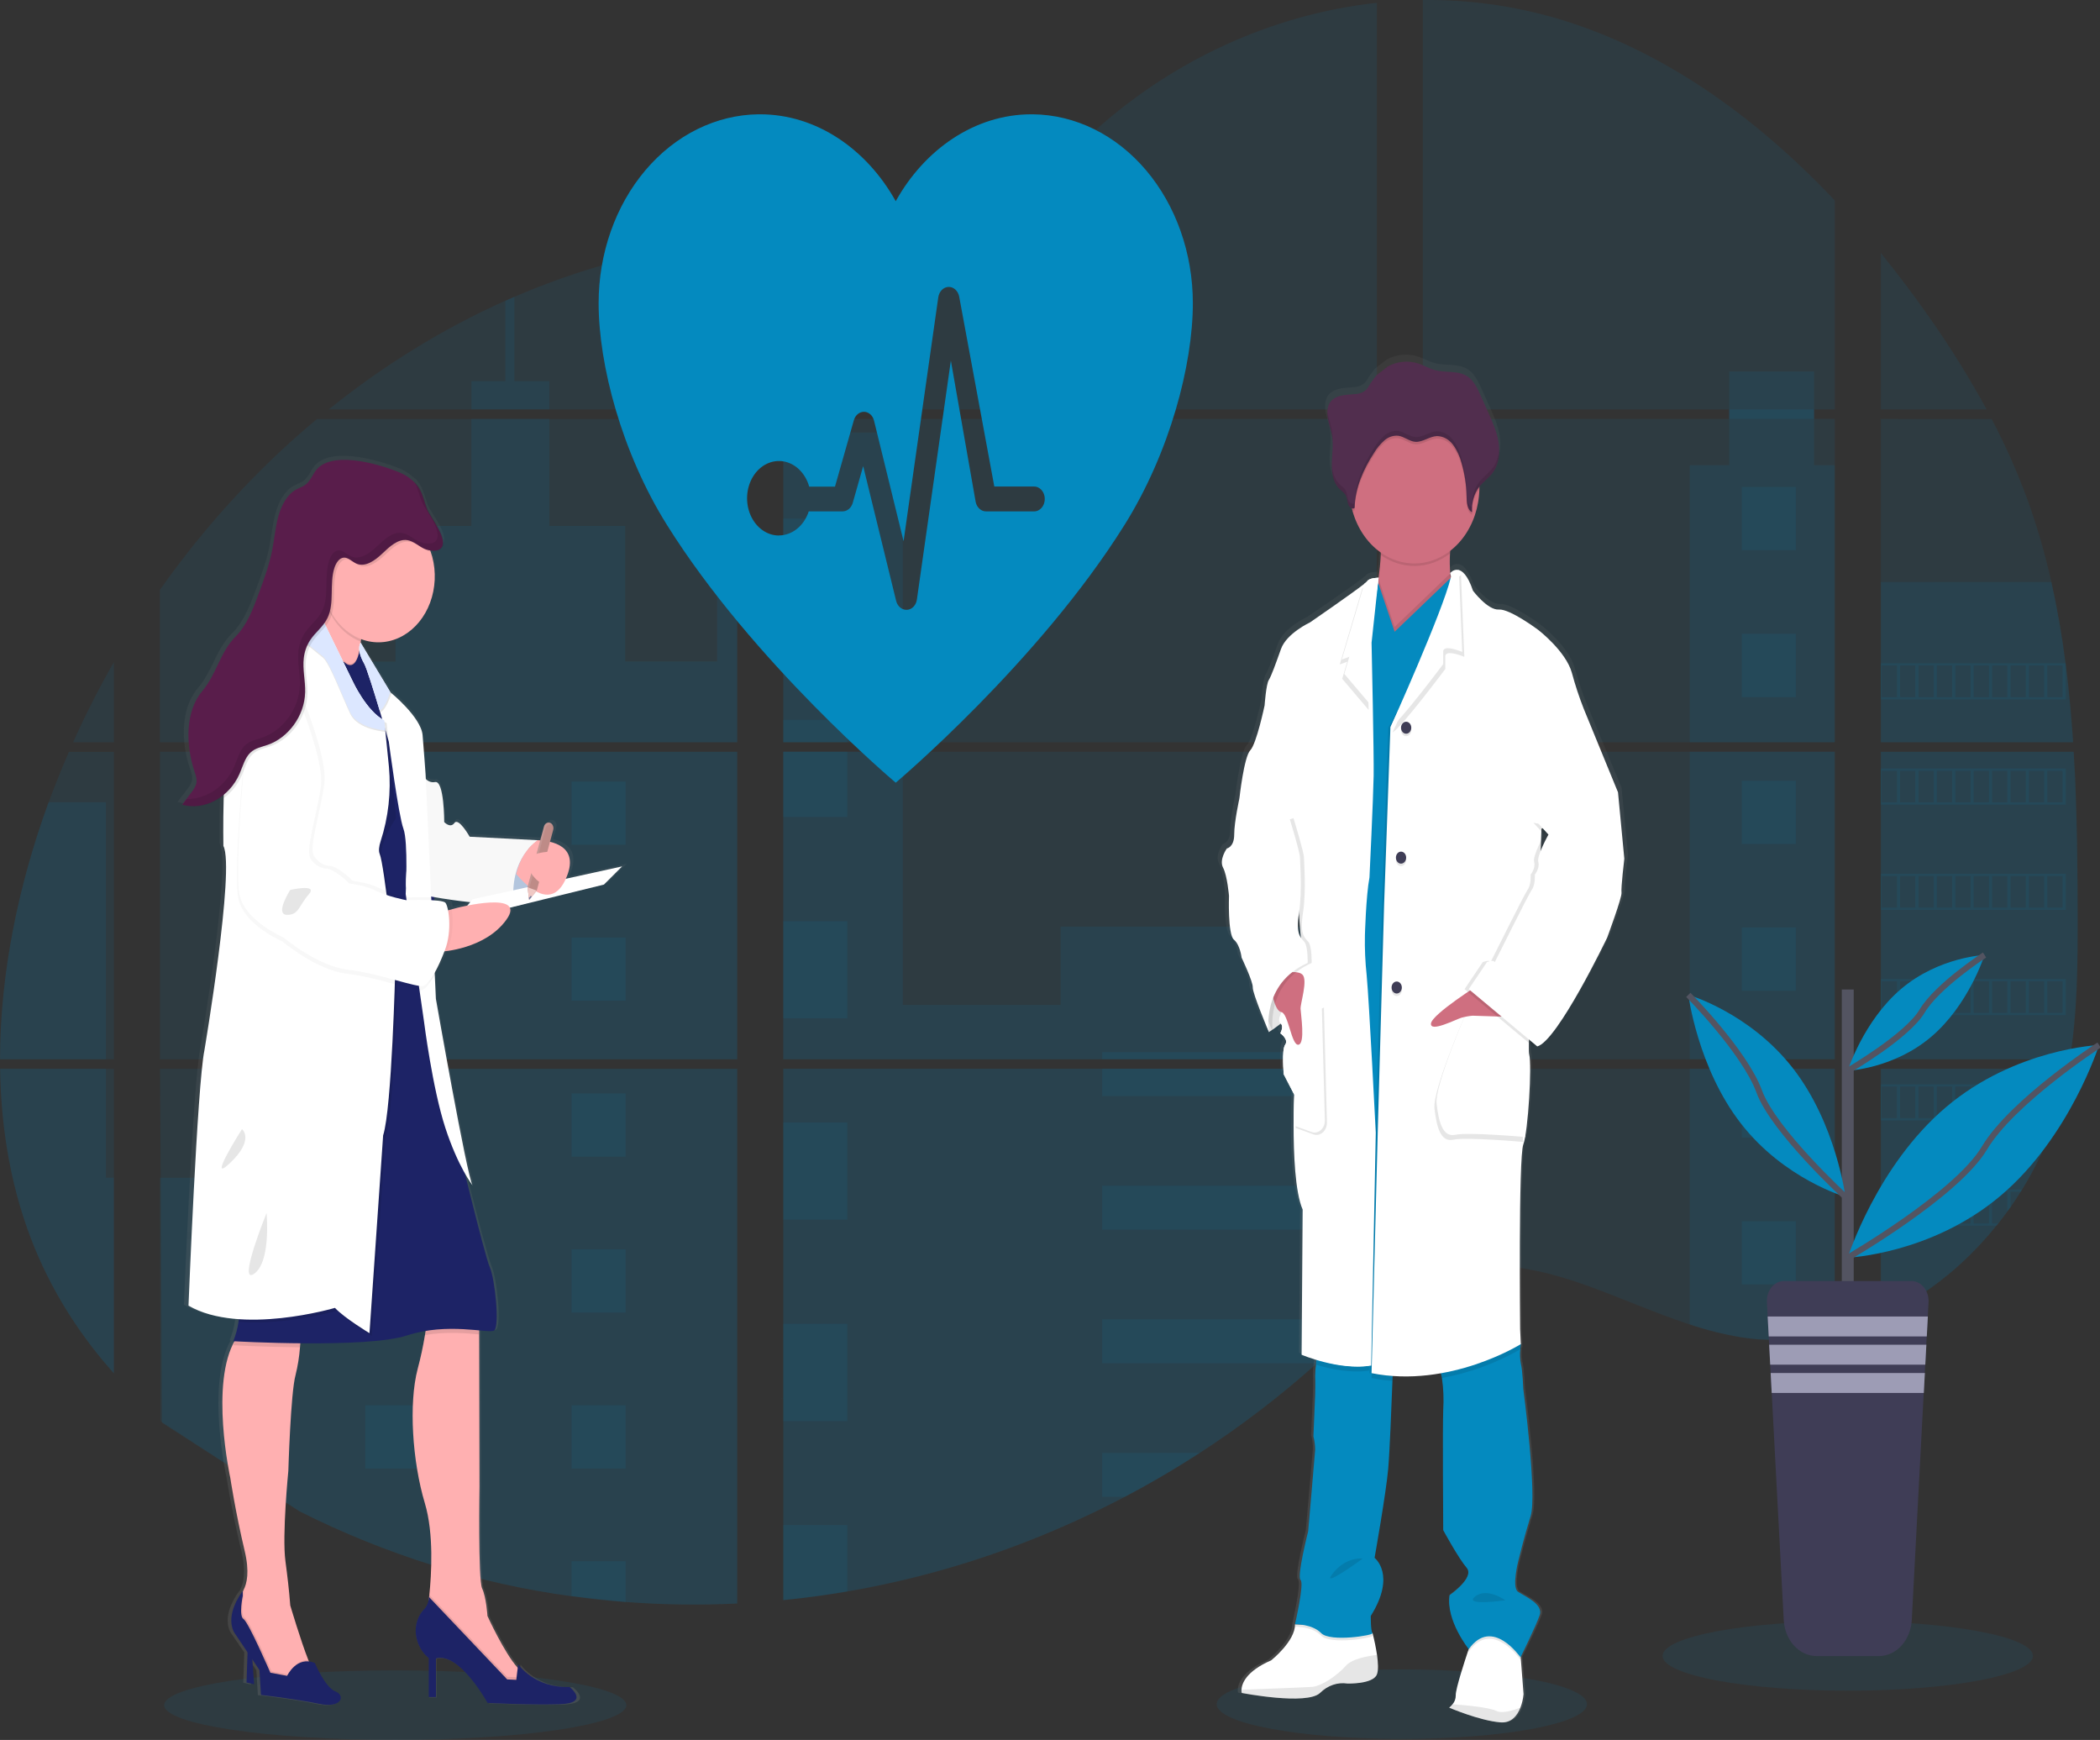 <svg width="705" height="584" viewBox="0 0 705 584" fill="none" xmlns="http://www.w3.org/2000/svg">
<rect x="0" y="0" width="705" height="584" fill="#333333" stroke="none"/>
<g clip-path="url(#clip0_1_390)">
<path opacity="0.1" d="M470.617 583.672C436.284 583.672 408.451 578.444 408.451 571.995C408.451 565.547 436.284 560.319 470.617 560.319C504.95 560.319 532.782 565.547 532.782 571.995C532.782 578.444 504.95 583.672 470.617 583.672Z" fill="#048ABF"/>
<path opacity="0.1" d="M132.695 584C89.853 584 55.122 578.772 55.122 572.324C55.122 565.875 89.853 560.647 132.695 560.647C175.537 560.647 210.267 565.875 210.267 572.324C210.267 578.772 175.537 584 132.695 584Z" fill="#048ABF"/>
<path opacity="0.1" d="M696.17 252.33H631.421V355.538H691.43C691.59 356.597 691.743 357.664 691.909 358.731H631.421V441.965C631.53 441.928 631.625 441.883 631.727 441.839C633.437 441.048 635.134 440.212 636.831 439.317L637.916 438.742C639.617 437.802 641.318 436.807 643.02 435.758C643.613 435.392 644.206 435.012 644.793 434.624C654.238 428.437 662.818 420.597 670.236 411.375C670.453 411.129 670.657 410.868 670.874 410.629C671.908 409.316 672.922 407.988 673.905 406.63L674.989 405.138C676.15 403.474 677.273 401.766 678.364 400.035C678.524 399.781 678.677 399.527 678.843 399.289C683.279 392.094 686.964 384.304 689.816 376.085C689.905 375.839 689.982 375.57 690.065 375.339C690.941 372.703 691.717 370.042 692.393 367.356C692.687 366.229 692.968 365.117 693.21 363.946C693.299 363.603 693.376 363.267 693.446 362.931C697.07 346.39 697.497 329.208 697.497 312.145C697.497 310.152 697.497 308.153 697.497 306.176C697.497 299.274 697.427 292.328 697.325 285.39C697.325 283.591 697.261 281.801 697.229 279.995C697.14 275.414 697.012 270.833 696.847 266.252C696.808 264.976 696.757 263.708 696.7 262.44C696.7 261.708 696.668 260.977 696.604 260.246C696.451 257.59 696.323 254.956 696.17 252.33Z" fill="#048ABF"/>
<path opacity="0.1" d="M631.421 137.416H666.938C661.164 126.848 654.856 116.693 648.047 107.005C642.771 99.425 637.201 92.038 631.421 84.921V137.416Z" fill="#048ABF"/>
<path opacity="0.1" d="M631.421 140.609V249.137H695.966C695.966 248.823 695.921 248.502 695.902 248.189C695.845 247.331 695.787 246.473 695.724 245.623C695.654 244.623 695.577 243.616 695.494 242.638C695.411 241.661 695.322 240.467 695.226 239.385C695.13 238.303 695.041 237.207 694.933 236.125C694.824 235.043 694.728 233.961 694.614 232.887C694.499 231.812 694.397 230.723 694.275 229.649C694.18 228.753 694.078 227.865 693.976 226.97C693.829 225.709 693.676 224.441 693.51 223.187C693.51 223.001 693.465 222.807 693.44 222.628C692.275 213.452 690.689 204.356 688.687 195.38C686.591 185.965 683.915 176.739 680.68 167.775C677.241 158.398 673.215 149.33 668.635 140.647L631.421 140.609Z" fill="#048ABF"/>
<path opacity="0.1" d="M615.963 252.322V355.537H477.666V252.322H615.963ZM615.963 358.723V447.36C615.172 447.554 614.387 447.74 613.609 447.897C612.549 448.136 611.497 448.352 610.419 448.538C610.214 448.576 610.004 448.613 609.781 448.635C609.36 448.718 608.926 448.785 608.505 448.852C607.439 449.023 606.38 449.165 605.315 449.277C604.811 449.337 604.3 449.389 603.79 449.434L602.559 449.546C601.889 449.605 601.225 449.65 600.568 449.673C600.16 449.673 599.751 449.717 599.33 449.732C599.011 449.732 598.692 449.732 598.361 449.732C598.029 449.732 597.557 449.732 597.155 449.732C596.606 449.732 596.058 449.732 595.515 449.732H594.782C594.233 449.732 593.684 449.732 593.142 449.673H593.104C592.727 449.673 592.344 449.673 591.962 449.613C591.855 449.62 591.749 449.62 591.643 449.613C591.324 449.613 591.005 449.613 590.698 449.561H590.475L588.338 449.367C587.636 449.292 586.928 449.195 586.213 449.105L584.759 448.904C578.841 447.934 572.989 446.478 567.246 444.547C554.346 440.339 541.727 434.452 528.833 430.14C512.162 424.581 493.744 421.851 477.635 428.648V358.723H615.963ZM477.666 137.416V0.007C492.808 -0.185 507.908 1.887 522.6 6.17C557.619 16.459 589.04 38.775 615.963 67.275V137.409H609.021V140.594H615.963V249.137H477.666V140.602H580.523V137.416H477.666ZM300.032 91.001C308.696 90.643 317.309 87.435 325.099 82.481C339.995 73.005 351.894 58.374 365.19 46.027C392.814 20.309 427.074 4.79 462.221 0.94V137.416H264.796L264.305 136.812L300.032 91.001ZM282.047 87.271L262.978 111.743V80.854C269.364 81.78 274.959 83.981 282.022 87.241L282.047 87.271ZM262.978 469.369V358.723H303.611C303.72 358.253 303.828 357.776 303.956 357.298C303.834 357.776 303.732 358.253 303.618 358.723H462.195V438.742C460.69 440.048 459.203 441.421 457.729 442.816C456.141 444.308 454.571 445.882 452.996 447.427L451.407 448.964C450.648 449.71 449.882 450.456 449.11 451.157C447.579 452.61 446.033 454.042 444.472 455.455C443.7 456.201 442.909 456.872 442.124 457.574C429.666 468.713 416.524 478.765 402.805 487.649C399.73 489.638 396.627 491.581 393.497 493.476C391.411 494.722 389.312 495.96 387.206 497.162C384.042 498.967 380.852 500.708 377.637 502.384C347.992 517.947 316.645 528.626 284.491 534.116C277.35 535.349 270.181 536.319 262.984 537.026V469.362H262.346L262.978 469.369ZM462.195 140.602V249.137H262.952V140.602H462.195ZM462.195 252.322V355.537H262.952V252.322H462.195ZM247.488 80.72V115.175L223.148 83.943C231.213 82.421 239.326 81.334 247.488 80.683V80.72ZM247.488 252.36V355.537H53.699V252.322L247.488 252.36ZM54.407 477.562L53.725 358.723H247.488V538.212C235.005 538.825 222.504 538.651 210.038 537.69H209.821C203.866 537.252 197.939 536.615 192.04 535.78H191.906C160.434 531.496 129.66 521.893 100.547 507.271M16.332 269.319C17.06 267.311 17.819 265.319 18.591 263.35C20.033 259.619 21.558 255.993 23.127 252.367H38.247V355.537H0.019C0.038 326.32 6.361 296.476 16.313 269.281L16.332 269.319ZM38.247 358.761V460.976C27.478 448.904 18.38 435.094 11.828 419.306C3.949 400.296 0.345 379.711 0.051 358.746L38.247 358.761ZM38.247 222.285V249.144H24.543C28.689 239.898 33.257 230.919 38.228 222.247L38.247 222.285ZM169.672 100.969C170.68 100.522 171.688 100.066 172.703 99.626C183.401 95.006 194.334 91.164 205.438 88.121L242.684 135.924L243.398 136.812L242.92 137.423H110.359C128.821 122.562 148.725 110.312 169.653 100.932L169.672 100.969ZM106.473 140.639H244.77L247.488 143.549V249.137H223.665H223.627H53.674V197.992C69.048 176.247 86.793 156.953 106.454 140.602L106.473 140.639Z" fill="#048ABF"/>
<path opacity="0.1" d="M631.421 195.351V249.137H695.966C695.966 248.823 695.921 248.503 695.902 248.189C695.845 247.331 695.787 246.473 695.724 245.623C695.654 244.623 695.577 243.616 695.494 242.638C695.411 241.661 695.322 240.467 695.226 239.385C695.13 238.303 695.041 237.207 694.933 236.125C694.824 235.043 694.728 233.961 694.614 232.887C694.499 231.812 694.397 230.723 694.275 229.649C694.18 228.753 694.078 227.865 693.976 226.97C693.829 225.709 693.676 224.441 693.51 223.187C693.51 223.001 693.465 222.807 693.44 222.628C692.275 213.452 690.689 204.356 688.687 195.38L631.421 195.351Z" fill="#048ABF"/>
<path opacity="0.1" d="M696.17 252.33H631.421V355.538H691.43C691.59 356.597 691.743 357.664 691.909 358.731H631.421V441.965C631.53 441.928 631.625 441.883 631.727 441.839C633.437 441.048 635.134 440.212 636.831 439.317L637.916 438.742C639.617 437.802 641.318 436.807 643.02 435.758C643.613 435.392 644.206 435.012 644.793 434.624C654.238 428.437 662.818 420.597 670.236 411.375C670.453 411.129 670.657 410.868 670.874 410.629C671.908 409.316 672.922 407.988 673.905 406.63L674.989 405.138C676.15 403.474 677.273 401.766 678.364 400.035C678.524 399.781 678.677 399.527 678.843 399.289C683.279 392.094 686.964 384.304 689.816 376.085C689.905 375.839 689.982 375.57 690.065 375.339C690.941 372.703 691.717 370.042 692.393 367.356C692.687 366.229 692.968 365.117 693.21 363.946C693.299 363.603 693.376 363.267 693.446 362.931C697.07 346.39 697.497 329.208 697.497 312.145C697.497 310.152 697.497 308.153 697.497 306.176C697.497 299.274 697.427 292.328 697.325 285.39C697.325 283.591 697.261 281.801 697.229 279.995C697.14 275.414 697.012 270.833 696.847 266.252C696.808 264.976 696.757 263.708 696.7 262.44C696.7 261.708 696.668 260.977 696.604 260.246C696.451 257.59 696.323 254.956 696.17 252.33Z" fill="#048ABF"/>
<path opacity="0.1" d="M567.278 156.143V249.137H615.963V156.143H609.021V124.658H580.529V156.143H567.278Z" fill="#048ABF"/>
<path opacity="0.1" d="M567.278 252.323H615.956V355.53H567.278V252.323Z" fill="#048ABF"/>
<path opacity="0.1" d="M615.963 358.731H567.278V444.532C573.021 446.462 578.873 447.915 584.791 448.882L586.245 449.091C586.96 449.188 587.668 449.27 588.37 449.352C589.072 449.434 589.799 449.494 590.507 449.546H590.73C591.037 449.546 591.368 449.591 591.668 449.598H591.994C592.376 449.598 592.759 449.643 593.142 449.658C593.684 449.695 594.227 449.703 594.782 449.71C595.018 449.71 595.241 449.71 595.477 449.71C596.026 449.71 596.568 449.71 597.117 449.71H598.322C598.648 449.71 598.96 449.71 599.299 449.71L600.53 449.658C601.168 449.658 601.857 449.576 602.52 449.524L603.745 449.419L605.27 449.255C606.342 449.143 607.407 449.001 608.46 448.83L609.736 448.621L610.374 448.516C611.439 448.322 612.492 448.113 613.564 447.875C614.349 447.718 615.127 447.524 615.918 447.337L615.963 358.731Z" fill="#048ABF"/>
<path opacity="0.1" d="M262.952 145.161H303.094V249.129H262.952V145.161Z" fill="#048ABF"/>
<path opacity="0.1" d="M262.946 252.323V355.538H462.195V311.018H356.066V337.281H303.094V252.323H262.946Z" fill="#048ABF"/>
<path opacity="0.1" d="M262.314 469.392H262.952V537.1C270.14 536.389 277.307 535.422 284.452 534.198C316.622 528.69 347.983 517.989 377.637 502.399C386.198 497.893 394.586 492.974 402.799 487.642C416.518 478.753 429.662 468.701 442.124 457.566C445.255 454.761 448.345 451.891 451.394 448.956C453.506 446.92 455.605 444.831 457.729 442.801C459.203 441.406 460.69 440.033 462.195 438.72V358.731H303.624C303.732 358.253 303.841 357.776 303.956 357.306C303.834 357.776 303.72 358.253 303.611 358.731H262.952V469.347C262.735 469.355 262.525 469.377 262.314 469.392Z" fill="#048ABF"/>
<path opacity="0.1" d="M158.259 137.416H184.416V127.911H172.69V99.596C171.674 100.029 170.661 100.474 169.653 100.932V127.911H158.259V137.416Z" fill="#048ABF"/>
<path opacity="0.1" d="M95.239 249.137H223.652C223.652 249.137 223.652 249.137 223.608 249.174L223.665 249.137H247.488V145.168H240.738V222.016H209.891V176.504H184.41V140.609H158.252V176.534H132.771V222.046H95.239V249.137Z" fill="#048ABF"/>
<path opacity="0.1" d="M247.488 252.323V355.538H95.239V252.323H247.488ZM53.91 477.032L53.699 395.334H95.239V358.776H247.488V538.212C235.005 538.825 222.504 538.651 210.038 537.69H209.821C203.866 537.252 197.939 536.615 192.04 535.78H191.906C160.434 531.496 129.66 521.893 100.547 507.271" fill="#048ABF"/>
<path opacity="0.1" d="M35.542 358.731H0.025C0.338 379.689 3.936 400.274 11.809 419.284C18.361 435.079 27.465 448.889 38.222 460.954V395.297H35.542V358.731Z" fill="#048ABF"/>
<path opacity="0.1" d="M0.006 355.538H35.542V269.281H16.313C6.361 296.476 0.038 326.32 0.006 355.538Z" fill="#048ABF"/>
<path opacity="0.1" d="M262.946 174.064H284.452V206.661H262.946V174.064Z" fill="#048ABF"/>
<path opacity="0.1" d="M262.946 241.631H284.452V249.137H262.946V241.631Z" fill="#048ABF"/>
<path opacity="0.1" d="M262.946 252.323H284.452V274.22H262.946V252.323Z" fill="#048ABF"/>
<path opacity="0.1" d="M262.946 309.198H284.452V341.794H262.946V309.198Z" fill="#048ABF"/>
<path opacity="0.1" d="M262.946 376.764H284.452V409.361H262.946V376.764Z" fill="#048ABF"/>
<path opacity="0.1" d="M262.952 469.347C262.735 469.347 262.525 469.347 262.314 469.392H262.952V476.965H284.452V444.331H262.952V469.347Z" fill="#048ABF"/>
<path opacity="0.1" d="M262.952 511.882V537.063C270.14 536.352 277.307 535.384 284.452 534.161V511.882H262.952Z" fill="#048ABF"/>
<path opacity="0.1" d="M370.025 353.143H462.195V355.538H370.025V353.143Z" fill="#048ABF"/>
<path opacity="0.1" d="M370.025 358.723H462.195V367.9H370.025V358.723Z" fill="#048ABF"/>
<path opacity="0.1" d="M370.025 397.983H462.195V412.741H370.025V397.983Z" fill="#048ABF"/>
<path opacity="0.1" d="M370.032 442.823V457.581H442.124C445.255 454.786 448.347 451.916 451.401 448.971C453.512 446.934 455.605 444.845 457.736 442.823H370.032Z" fill="#048ABF"/>
<path opacity="0.1" d="M370.032 487.656V502.399H377.643C386.196 497.888 394.582 492.966 402.799 487.634L370.032 487.656Z" fill="#048ABF"/>
<path opacity="0.1" d="M191.887 262.328H210.031V283.547H191.887V262.328Z" fill="#048ABF"/>
<path opacity="0.1" d="M584.746 163.462H602.89V184.681H584.746V163.462Z" fill="#048ABF"/>
<path opacity="0.1" d="M584.746 212.75H602.89V233.969H584.746V212.75Z" fill="#048ABF"/>
<path opacity="0.1" d="M584.746 262.037H602.89V283.256H584.746V262.037Z" fill="#048ABF"/>
<path opacity="0.1" d="M584.746 311.316H602.89V332.535H584.746V311.316Z" fill="#048ABF"/>
<path opacity="0.1" d="M584.746 360.604H602.89V381.823H584.746V360.604Z" fill="#048ABF"/>
<path opacity="0.1" d="M584.746 409.891H602.89V431.11H584.746V409.891Z" fill="#048ABF"/>
<path opacity="0.1" d="M122.621 262.328H140.765V283.547H122.621V262.328Z" fill="#048ABF"/>
<path opacity="0.1" d="M191.887 314.667H210.031V335.886H191.887V314.667Z" fill="#048ABF"/>
<path opacity="0.1" d="M122.621 314.667H140.765V335.886H122.621V314.667Z" fill="#048ABF"/>
<path opacity="0.1" d="M191.887 366.998H210.031V388.217H191.887V366.998Z" fill="#048ABF"/>
<path opacity="0.1" d="M122.621 366.998H140.765V388.217H122.621V366.998Z" fill="#048ABF"/>
<path opacity="0.1" d="M191.887 419.336H210.031V440.555H191.887V419.336Z" fill="#048ABF"/>
<path opacity="0.1" d="M122.621 419.336H140.765V440.555H122.621V419.336Z" fill="#048ABF"/>
<path opacity="0.1" d="M191.887 471.675H210.031V492.894H191.887V471.675Z" fill="#048ABF"/>
<path opacity="0.1" d="M122.621 471.675H140.765V492.894H122.621V471.675Z" fill="#048ABF"/>
<path opacity="0.1" d="M210.031 537.69V524.006H191.893V535.742L210.031 537.69Z" fill="#048ABF"/>
<path opacity="0.1" d="M693.516 222.613V234.752H631.421V222.613H693.516ZM687.328 233.991H692.393V223.359H687.289L687.328 233.991ZM681.146 233.991H686.25V223.359H681.146V233.991ZM674.976 233.991H680.08V223.359H674.976V233.991ZM668.794 233.991H673.892V223.359H668.788L668.794 233.991ZM662.619 233.991H667.722V223.359H662.619V233.991ZM656.436 233.991H661.54V223.359H656.436V233.991ZM650.254 233.991H655.358V223.359H650.254V233.991ZM644.079 233.991H649.183V223.359H644.079V233.991ZM637.903 233.991H643.007V223.359H637.903V233.991ZM631.727 233.991H636.831V223.359H631.727V233.991Z" fill="#048ABF"/>
<path opacity="0.1" d="M693.516 257.933V270.072H631.421V257.933H693.516ZM687.328 269.304H692.393V258.702H687.289L687.328 269.304ZM681.146 269.304H686.25V258.702H681.146V269.304ZM674.976 269.304H680.08V258.702H674.976V269.304ZM668.794 269.304H673.892V258.702H668.788L668.794 269.304ZM662.619 269.304H667.722V258.702H662.619V269.304ZM656.436 269.304H661.54V258.702H656.436V269.304ZM650.254 269.304H655.358V258.702H650.254V269.304ZM644.079 269.304H649.183V258.702H644.079V269.304ZM637.903 269.304H643.007V258.702H637.903V269.304ZM631.727 269.304H636.831V258.702H631.727V269.304Z" fill="#048ABF"/>
<path opacity="0.1" d="M693.516 293.268V305.43H631.421V293.268H693.516ZM687.328 304.639H692.393V294.029H687.289L687.328 304.639ZM681.146 304.639H686.25V294.029H681.146V304.639ZM674.976 304.639H680.08V294.029H674.976V304.639ZM668.794 304.639H673.892V294.029H668.788L668.794 304.639ZM662.619 304.639H667.722V294.029H662.619V304.639ZM656.436 304.639H661.54V294.029H656.436V304.639ZM650.254 304.639H655.358V294.029H650.254V304.639ZM644.079 304.639H649.183V294.029H644.079V304.639ZM637.903 304.639H643.007V294.029H637.903V304.639ZM631.727 304.639H636.831V294.029H631.727V304.639Z" fill="#048ABF"/>
<path opacity="0.1" d="M693.516 328.604V340.728H631.421V328.604H693.516ZM687.328 339.974H692.393V329.357H687.289L687.328 339.974ZM681.146 339.974H686.25V329.357H681.146V339.974ZM674.976 339.974H680.08V329.357H674.976V339.974ZM668.794 339.974H673.892V329.357H668.788L668.794 339.974ZM662.619 339.974H667.722V329.357H662.619V339.974ZM656.436 339.974H661.54V329.357H656.436V339.974ZM650.254 339.974H655.358V329.357H650.254V339.974ZM644.079 339.974H649.183V329.357H644.079V339.974ZM637.903 339.974H643.007V329.357H637.903V339.974ZM631.727 339.974H636.831V329.357H631.727V339.974Z" fill="#048ABF"/>
<path opacity="0.1" d="M693.248 363.931C692.999 365.073 692.719 366.214 692.425 367.341V364.692H687.321V375.302H690.052C689.969 375.548 689.886 375.817 689.803 376.048H631.421V363.931H693.248ZM681.127 375.302H686.23V364.692H681.127V375.302ZM674.957 375.302H680.061V364.692H674.957V375.302ZM668.775 375.302H673.892V364.692H668.788L668.775 375.302ZM662.599 375.302H667.703V364.692H662.599V375.302ZM656.417 375.302H661.521V364.692H656.417V375.302ZM650.235 375.302H655.339V364.692H650.235V375.302ZM644.06 375.302H649.163V364.692H644.06V375.302ZM637.884 375.302H642.988V364.692H637.884V375.302ZM631.708 375.302H636.812V364.692H631.708V375.302Z" fill="#048ABF"/>
<path opacity="0.1" d="M678.83 399.266C678.67 399.505 678.517 399.774 678.351 400.012H674.976V405.108C674.613 405.616 674.255 406.123 673.885 406.6V399.983H668.782V410.629H670.849C670.644 410.876 670.447 411.137 670.211 411.375H631.402V399.266H678.83ZM662.619 410.629H667.723V400.027H662.619V410.629ZM656.437 410.629H661.54V400.027H656.437V410.629ZM650.254 410.629H655.358V400.027H650.254V410.629ZM644.079 410.629H649.183V400.027H644.079V410.629ZM637.903 410.629H643.007V400.027H637.903V410.629ZM631.727 410.629H636.831V400.027H631.727V410.629Z" fill="#048ABF"/>
<path opacity="0.1" d="M644.768 434.594C644.187 434.982 643.594 435.34 642.994 435.728V435.355H637.89V438.712L636.806 439.302V435.355H631.702V441.809C631.604 441.866 631.501 441.911 631.396 441.943V434.594H644.768Z" fill="#048ABF"/>
<path opacity="0.1" d="M303.956 357.298C303.834 357.776 303.732 358.253 303.618 358.724C303.72 358.253 303.828 357.776 303.956 357.298ZM608.996 137.394V140.58H580.497V137.394H608.996ZM303.956 357.298C303.834 357.776 303.732 358.253 303.618 358.724C303.72 358.253 303.828 357.776 303.956 357.298ZM303.956 357.298C303.834 357.776 303.732 358.253 303.618 358.724C303.72 358.253 303.828 357.776 303.956 357.298Z" fill="#048ABF"/>
<path d="M410.506 283.271C410.506 283.271 413.019 282.86 413.019 278.578C413.019 274.295 414.818 266.297 414.818 266.297C414.818 266.26 416.375 252.367 418.525 250.159C420.675 247.95 423.438 234.983 423.438 234.983C423.438 234.983 423.91 227.947 424.873 226.433C425.836 224.918 427.138 221.21 429.058 215.92C430.979 210.631 438.985 206.967 438.985 206.967C438.985 206.967 453.461 197.149 457.564 193.948C457.936 193.685 458.285 193.377 458.603 193.03C459.318 191.933 462.431 191.911 462.431 191.911C462.757 189.509 463.069 186.748 463.171 184.249C463.171 183.98 463.171 183.711 463.203 183.443C458.629 180.281 455.184 175.295 453.5 169.401C453.423 169.118 453.359 168.819 453.289 168.536C453.015 168.43 452.763 168.259 452.548 168.033C452.334 167.807 452.163 167.531 452.045 167.223C451.675 166.26 451.669 165.134 451.209 164.238C450.673 163.179 449.653 162.612 448.849 161.813C446.82 159.799 446.297 156.404 446.392 153.315C446.456 150.816 446.801 148.294 446.667 145.81L446.628 145.183C446.59 144.81 446.546 144.437 446.488 144.079C446.175 142.228 445.493 140.483 445.11 138.647C444.727 136.812 444.689 134.745 445.582 133.163C446.89 130.843 449.614 130.38 452.007 130.142C454.718 129.873 457.142 130.224 458.878 127.59C459.69 126.213 460.604 124.923 461.608 123.733C461.966 123.345 465.436 120.868 465.436 120.703C468.824 118.869 472.663 118.524 476.25 119.734C478.049 120.345 479.746 121.345 481.571 121.845C485.507 122.934 490.037 121.755 493.38 124.389C495.243 125.881 496.359 128.254 497.406 130.567C498.256 132.472 499.12 134.374 499.996 136.275C501.406 139.401 502.841 142.579 503.435 146.041C503.559 146.794 503.636 147.557 503.664 148.324V148.361C503.664 148.637 503.664 148.913 503.664 149.189V149.54C503.664 149.801 503.664 150.055 503.626 150.286C503.588 150.518 503.594 150.592 503.575 150.749C503.556 150.905 503.524 151.256 503.486 151.495C503.447 151.734 503.371 152.151 503.294 152.48C503.262 152.622 503.218 152.756 503.18 152.89C503.116 153.144 503.039 153.39 502.956 153.636C502.912 153.763 502.867 153.897 502.816 154.024C502.72 154.285 502.605 154.539 502.49 154.77C502.439 154.875 502.401 154.972 502.35 155.069C502.172 155.416 501.976 155.75 501.763 156.068C500.398 158.061 498.388 159.329 496.902 161.194C496.902 161.269 496.902 161.343 496.902 161.411C496.902 161.619 496.902 161.821 496.902 162.03C496.823 166.19 495.876 170.264 494.144 173.898C492.411 177.533 489.946 180.617 486.962 182.883C486.962 183.167 486.93 183.458 486.917 183.741C486.793 185.956 486.816 188.179 486.987 190.389C487.247 190.031 487.572 189.746 487.939 189.555C488.306 189.364 488.704 189.271 489.106 189.285C489.38 189.269 489.654 189.297 489.922 189.367L489.98 189.315V189.382C491.383 189.785 493.112 191.493 494.764 196.35C494.764 196.35 499.792 202.976 503.62 202.7C507.448 202.423 517.139 209.593 517.139 209.593C517.139 209.593 526.594 216.771 528.622 224.083C529.756 228.229 531.116 232.286 532.693 236.229L544.381 264.394L546.537 286.74C546.537 286.74 545.344 296.678 545.58 298.193C545.816 299.707 540.674 313.368 540.674 313.368C540.674 313.368 523.684 348.278 516.743 350.069L516.245 349.658C515.948 349.84 515.633 349.978 515.308 350.069L513.879 348.89C513.793 350.204 513.829 351.525 513.987 352.829C514.944 356.276 513.63 378.771 511.958 383.18C510.287 387.59 510.88 445.405 510.88 445.405L511.116 450.508C511.116 450.508 511.116 450.672 511.059 450.956L511.116 452.165L510.944 452.269C510.765 453.888 510.823 455.53 511.116 457.126C511.716 459.364 511.958 465.691 511.958 465.691C511.958 465.691 516.737 501.414 514.472 508.592C512.207 515.769 510.28 523.633 510.28 523.633C510.28 523.633 507.888 532.586 510.165 534.116C512.443 535.645 518.919 538.212 517.585 541.942C516.373 545.389 511.773 554.626 511.091 555.977L511.148 556.685L512.086 568.571C511.934 570.14 511.57 571.671 511.008 573.107C509.98 575.696 507.984 578.382 504.188 578.091C503.55 578.039 502.809 577.949 502.095 577.837C495.147 576.748 486.592 573.122 486.592 573.122C487.036 572.792 487.443 572.398 487.804 571.95C488.146 571.564 488.416 571.1 488.599 570.586C488.782 570.073 488.874 569.522 488.869 568.966C488.767 566.802 492.232 556.491 493.093 553.955C493.227 553.589 493.297 553.38 493.297 553.38C493.297 553.38 485.399 543.726 486.713 535.168C486.713 535.168 495.454 529.199 492.576 525.924C489.699 522.648 484.557 513.24 484.557 513.24C484.557 513.24 484.321 478.062 484.557 472.809C484.803 469.163 484.655 465.496 484.117 461.894C484.021 461.349 483.906 460.819 483.785 460.297C479.805 460.992 475.788 461.348 471.765 461.364C470.298 461.364 468.805 461.364 467.299 461.259C467.299 461.757 467.28 462.294 467.242 462.871C466.91 471.585 466.291 486.866 465.787 492.543C465.073 500.683 461.123 522.618 461.123 522.618C461.123 522.618 468.658 528.274 459.809 542.211C459.809 542.211 459.809 547.262 460.396 547.993C461.023 550.384 461.528 552.815 461.908 555.275C462.278 557.901 462.431 560.558 461.832 561.938C460.396 565.236 451.783 564.967 451.783 564.967L451.573 564.922C449.947 564.726 448.304 564.909 446.739 565.461C445.174 566.013 443.718 566.923 442.456 568.138C439.183 571.212 426.762 569.861 420.037 568.884C417.402 568.496 415.641 568.138 415.641 568.138C415.556 567.789 415.526 567.425 415.552 567.064C415.622 565.131 416.917 560.893 425.696 557.111C425.696 557.111 433.952 550.62 433.837 544.964H434.009H434.966C434.271 544.919 433.824 544.964 433.824 544.964C433.824 544.964 437.059 531.161 435.738 530.042C434.417 528.923 438.373 513.628 438.373 513.628C438.373 513.628 440.638 487.962 440.759 486.164C440.754 484.621 440.554 483.088 440.166 481.613L440.759 467.542C440.759 467.542 440.874 462.864 440.759 461.342C440.778 460.02 440.87 458.702 441.033 457.395C441.091 456.872 441.148 456.328 441.212 455.791C438.118 454.873 436.108 454.022 436.108 454.022L436.465 405.041C433.837 399.072 433.352 385.978 433.365 376.689C433.365 370.721 433.594 366.304 433.594 366.304L430.003 359.447C430.003 359.447 429.173 351.24 430.487 349.442C431.068 348.629 430.806 347.786 430.328 347.092C430.079 346.861 429.817 346.652 429.543 346.465C429.543 346.465 429.581 346.398 429.626 346.301C429.375 346.056 429.109 345.834 428.829 345.637C428.829 345.637 430.105 343.324 428.963 342.347C427.891 343.197 426.934 343.839 426.207 344.361C426.258 344.906 426.309 345.219 426.309 345.219L426.002 344.473C425.301 344.935 424.873 345.219 424.873 345.219C424.873 345.219 419.246 332.11 419.367 330.178C419.489 328.245 415.539 320.105 415.539 320.105C415.539 320.105 415.061 315.83 412.905 314.04C410.748 312.249 411.233 299.274 411.233 299.274C411.233 299.274 410.633 292.515 409.198 289.754C407.762 286.994 410.506 283.271 410.506 283.271ZM518.172 277.518L518.064 280.644C518.702 279.443 519.161 278.578 519.161 278.578L518.172 277.518Z" fill="url(#paint0_linear_1_390)"/>
<path d="M424.567 339.556L425.945 346.42C425.945 346.42 436.982 339.832 438.973 331.461C440.963 323.09 435.642 319.911 435.642 319.911L425.358 325.007L424.567 339.556Z" fill="white"/>
<path opacity="0.1" d="M424.567 339.556L425.945 346.42C425.945 346.42 436.982 339.832 438.973 331.461C440.963 323.09 435.642 319.911 435.642 319.911L425.358 325.007L424.567 339.556Z" fill="black"/>
<path d="M486.509 573.167C486.509 573.167 496.717 577.554 503.735 578.106C507.46 578.397 509.419 575.726 510.427 573.152C510.978 571.721 511.333 570.198 511.48 568.638L510.567 556.812L510.083 550.515L495.173 545.986L493.061 553.537L492.863 554.111C492.015 556.633 488.614 566.892 488.716 569.033C488.721 569.582 488.63 570.125 488.45 570.632C488.27 571.138 488.005 571.597 487.67 571.98C487.328 572.432 486.938 572.831 486.509 573.167Z" fill="white"/>
<path d="M416.783 567.153C416.758 567.512 416.788 567.874 416.873 568.22C416.873 568.22 438.705 572.48 443.171 568.22C444.43 566.975 445.897 566.052 447.479 565.51C449.062 564.968 450.723 564.819 452.358 565.071C452.358 565.071 460.804 565.34 462.214 562.087C462.801 560.722 462.648 558.073 462.285 555.462C461.914 553.015 461.419 550.596 460.804 548.217L460.466 547.904L458.457 546.016L434.928 545.203H434.749C434.864 550.828 426.762 557.282 426.762 557.282C418.155 561.013 416.885 565.228 416.783 567.153Z" fill="white"/>
<path opacity="0.1" d="M416.783 567.153C416.761 567.513 416.794 567.874 416.879 568.22C416.879 568.22 438.705 572.48 443.171 568.22C444.429 566.976 445.896 566.054 447.477 565.512C449.057 564.97 450.718 564.82 452.351 565.072C452.351 565.072 460.805 565.34 462.208 562.087C462.795 560.714 462.648 558.073 462.285 555.462C459.031 555.842 453.895 556.79 451.879 559.051C448.83 562.49 443.662 565.922 440.491 566.191C438.009 566.377 423.163 566.929 416.783 567.153Z" fill="black"/>
<path opacity="0.1" d="M486.509 573.167C486.509 573.167 496.717 577.554 503.735 578.106C507.46 578.397 509.419 575.726 510.421 573.144C507.824 574.166 504.219 575.241 502.325 574.256C500.079 573.092 492.117 572.338 487.651 572.018C487.311 572.453 486.928 572.838 486.509 573.167Z" fill="black"/>
<path d="M471.363 219.629C479.785 215.801 490.618 203.155 487.913 197.246C487.312 195.755 486.955 194.145 486.86 192.501C486.686 190.268 486.66 188.023 486.783 185.786C486.973 182.122 487.35 178.474 487.913 174.863C487.913 174.863 461.621 175.557 463.152 180.085C463.599 181.414 463.669 183.719 463.548 186.3C463.427 188.882 463.108 191.799 462.776 194.269C462.317 197.656 461.857 200.238 461.857 200.238C461.857 200.238 463.465 202.871 464.409 203.013C465.353 203.155 459.28 225.083 471.363 219.629Z" fill="#CF6F80"/>
<path opacity="0.1" d="M492.882 554.111L493.08 554.365C500.94 543.248 510.446 557.103 510.446 557.103L510.587 556.812L510.102 550.515L495.192 545.986L493.08 553.537L492.882 554.111Z" fill="black"/>
<path opacity="0.1" d="M434.743 545.986C434.743 545.986 440.485 545.845 443.547 549.008C446.609 552.171 461.411 549.694 460.773 549.008C460.584 548.668 460.47 548.278 460.441 547.874L458.431 545.986L434.902 545.173C434.813 545.673 434.743 545.986 434.743 545.986Z" fill="black"/>
<path d="M483.102 458.685C483.53 459.922 483.854 461.204 484.072 462.513C484.604 466.099 484.752 469.748 484.512 473.376C484.276 478.599 484.512 513.598 484.512 513.598C484.512 513.598 489.558 522.932 492.372 526.222C495.186 529.512 486.63 535.422 486.63 535.422C485.354 543.927 493.087 553.537 493.087 553.537C500.947 542.42 510.453 556.282 510.453 556.282C510.453 556.282 515.62 545.837 516.909 542.107C518.198 538.376 511.862 535.795 509.636 534.28C507.409 532.765 509.744 523.835 509.744 523.835C509.744 523.835 511.626 516.008 513.859 508.868C516.092 501.728 511.397 466.184 511.397 466.184C511.397 466.184 511.154 459.872 510.574 457.671C510.281 456.083 510.223 454.447 510.401 452.836C510.44 452.291 510.484 451.836 510.516 451.53C510.548 451.225 510.574 451.083 510.574 451.083L510.484 450.904L507.294 443.95C507.294 443.95 481.571 454.306 483.102 458.685Z" fill="#048ABF"/>
<path d="M434.743 545.166C434.743 545.166 440.485 545.024 443.547 548.15C446.609 551.276 461.411 548.836 460.773 548.15C460.135 547.464 460.186 542.383 460.186 542.383C468.869 528.52 461.462 522.895 461.462 522.895C461.462 522.895 465.341 501.071 466.042 492.976C466.534 487.321 467.14 472.123 467.465 463.446C467.605 459.715 467.688 457.149 467.688 457.149L460.594 455.477L459.682 455.261L442.571 451.247C442.571 451.247 442.099 454.977 441.78 458.029C441.621 459.332 441.531 460.645 441.512 461.961C441.627 463.453 441.512 468.124 441.512 468.124L440.931 482.128C441.311 483.597 441.506 485.122 441.512 486.657C441.397 488.44 439.17 513.971 439.17 513.971C439.17 513.971 435.298 529.207 436.618 530.303C437.939 531.4 434.743 545.166 434.743 545.166Z" fill="#048ABF"/>
<path opacity="0.1" d="M463.152 180.085C463.599 181.414 463.669 183.719 463.548 186.3C467.069 188.78 471.118 190.048 475.228 189.959C479.338 189.869 483.343 188.425 486.783 185.793C486.973 182.127 487.35 178.477 487.913 174.863C487.913 174.863 461.621 175.542 463.152 180.085Z" fill="black"/>
<path d="M452.989 163.597C452.984 166.285 453.346 168.958 454.061 171.513C455.659 177.238 458.937 182.118 463.315 185.291C467.692 188.463 472.888 189.724 477.983 188.85C483.079 187.976 487.746 185.023 491.16 180.514C494.574 176.005 496.515 170.23 496.64 164.209C496.64 164 496.64 163.806 496.64 163.597C496.69 160.208 496.162 156.841 495.087 153.693C494.012 150.545 492.412 147.679 490.38 145.262C488.348 142.845 485.925 140.925 483.252 139.614C480.579 138.304 477.71 137.629 474.811 137.629C471.913 137.629 469.044 138.304 466.371 139.614C463.698 140.925 461.275 142.845 459.243 145.262C457.211 147.679 455.611 150.545 454.536 153.693C453.461 156.841 452.933 160.208 452.983 163.597H452.989Z" fill="#CF6F80"/>
<path opacity="0.1" d="M471.363 219.629C479.785 215.801 490.618 203.155 487.913 197.246C487.312 195.755 486.955 194.145 486.86 192.5L475.331 203.58L468.199 210.422L462.776 194.276C462.317 197.663 461.857 200.245 461.857 200.245C461.857 200.245 463.465 202.879 464.409 203.02C465.353 203.162 459.28 225.083 471.363 219.629Z" fill="black"/>
<path d="M441.55 268.595L451.177 457.731L463.733 458.693L496.245 349.024L490.911 218.823L489.788 191.314L475.331 205.199L468.192 212.041L462.61 195.425L452.23 206.005L441.55 268.595Z" fill="#048ABF"/>
<path opacity="0.1" d="M483.102 458.685C483.53 459.922 483.854 461.204 484.072 462.513C493.208 460.863 502.081 457.622 510.395 452.896L510.567 452.791L510.51 451.59L510.478 450.963L507.288 444.01C507.288 444.01 481.571 454.306 483.102 458.685Z" fill="black"/>
<path opacity="0.1" d="M460.447 462.543C462.783 463.007 465.138 463.321 467.503 463.483C467.644 459.753 467.727 457.186 467.727 457.186L460.632 455.515L460.447 462.543Z" fill="black"/>
<path opacity="0.1" d="M441.818 458.066C446.354 459.447 453.359 460.999 459.631 460.029L459.72 455.298L442.609 451.284C442.609 451.284 442.137 454.978 441.818 458.066Z" fill="black"/>
<path opacity="0.1" d="M459.745 460.894C485.903 466.117 509.859 451.142 509.859 451.142L509.63 446.069C509.63 446.069 509.036 388.552 510.682 384.143C512.328 379.733 513.611 357.373 512.679 353.941C511.748 350.509 516.08 299.043 516.08 299.043L516.781 278.152L542.467 265.984L530.983 237.99C529.432 234.065 528.098 230.028 526.989 225.903C524.992 218.636 515.722 211.496 515.722 211.496C515.722 211.496 506.216 204.363 502.459 204.632C498.701 204.901 493.776 198.32 493.776 198.32C490.139 187.479 486.847 192.389 486.847 192.389C486.847 192.903 486.847 192.389 487.026 193.993C488.302 205.893 466.393 243.496 466.081 244.16L463.994 303.594L461.883 378.808L459.745 460.894Z" fill="black"/>
<path d="M460.447 460.894C486.605 466.117 510.567 451.143 510.567 451.143L510.331 446.069C510.331 446.069 509.738 388.552 511.39 384.143C513.043 379.734 514.319 357.373 513.381 353.941C512.443 350.509 516.781 299.043 516.781 299.043L517.49 278.153L543.188 265.939L531.704 237.945C530.156 234.019 528.822 229.982 527.71 225.859C525.72 218.592 516.443 211.451 516.443 211.451C516.443 211.451 506.937 204.319 503.186 204.587C499.435 204.856 494.503 198.275 494.503 198.275C490.86 187.435 486.847 192.344 486.847 192.344C486.847 192.859 487.23 193.09 487.026 193.948C484.219 205.49 467.095 243.452 466.782 244.116L464.671 303.55L462.559 378.764L460.447 460.894Z" fill="white"/>
<path opacity="0.1" d="M467.497 245.809C470.31 244.436 485.214 224.538 485.214 224.538V220.009C485.756 218.517 488.978 219.427 491.594 220.472L490.471 192.963L489.195 194.202C486.4 205.736 467.822 245.145 467.497 245.809Z" fill="black"/>
<path d="M466.789 244.16C469.609 242.787 484.512 222.889 484.512 222.889V218.36C485.054 216.868 488.276 217.778 490.892 218.823L489.763 191.314L488.487 192.553C485.686 204.087 467.101 243.504 466.789 244.16Z" fill="white"/>
<path opacity="0.1" d="M509.859 343.399C509.508 343.399 491.67 341.205 491.67 341.205C491.67 341.205 480.869 366.043 481.577 372.086C482.285 378.129 483.568 383.479 487.912 382.531C492.257 381.584 511.295 383.278 511.295 383.278L509.859 343.399Z" fill="black"/>
<path d="M510.567 341.75C510.217 341.75 492.378 339.556 492.378 339.556C492.378 339.556 481.584 364.401 482.285 370.437C482.987 376.473 484.282 381.83 488.621 380.882C492.959 379.935 512.003 381.629 512.003 381.629L510.567 341.75Z" fill="white"/>
<path d="M497.125 330.088C497.125 330.088 480.754 340.377 480.403 343.518C480.053 346.659 488.736 342.145 490.611 341.601C491.846 341.253 493.102 341.023 494.369 340.914L506.88 341.31L497.125 330.088Z" fill="#CF6F80"/>
<path opacity="0.1" d="M472.065 247.092C471.114 247.092 470.342 246.191 470.342 245.078C470.342 243.965 471.114 243.063 472.065 243.063C473.016 243.063 473.788 243.965 473.788 245.078C473.788 246.191 473.016 247.092 472.065 247.092Z" fill="black"/>
<path d="M472.065 246.272C471.114 246.272 470.342 245.37 470.342 244.257C470.342 243.145 471.114 242.243 472.065 242.243C473.016 242.243 473.788 243.145 473.788 244.257C473.788 245.37 473.016 246.272 472.065 246.272Z" fill="#3F3D56"/>
<path opacity="0.1" d="M468.894 334.296C467.943 334.296 467.172 333.394 467.172 332.282C467.172 331.169 467.943 330.267 468.894 330.267C469.845 330.267 470.617 331.169 470.617 332.282C470.617 333.394 469.845 334.296 468.894 334.296Z" fill="black"/>
<path d="M468.894 333.468C467.943 333.468 467.172 332.566 467.172 331.454C467.172 330.341 467.943 329.439 468.894 329.439C469.845 329.439 470.617 330.341 470.617 331.454C470.617 332.566 469.845 333.468 468.894 333.468Z" fill="#3F3D56"/>
<path opacity="0.1" d="M470.349 290.694C469.397 290.694 468.626 289.792 468.626 288.68C468.626 287.567 469.397 286.665 470.349 286.665C471.3 286.665 472.071 287.567 472.071 288.68C472.071 289.792 471.3 290.694 470.349 290.694Z" fill="black"/>
<path d="M470.349 289.874C469.397 289.874 468.626 288.972 468.626 287.859C468.626 286.747 469.397 285.845 470.349 285.845C471.3 285.845 472.071 286.747 472.071 287.859C472.071 288.972 471.3 289.874 470.349 289.874Z" fill="#3F3D56"/>
<path d="M430.64 340.496C430.64 340.496 429.467 342.556 430.64 343.518C431.814 344.48 430.526 346.808 430.526 346.808C430.526 346.808 433.454 348.815 432.165 350.621C430.877 352.426 431.693 360.581 431.693 360.581L435.215 367.401C435.215 367.401 435.004 371.795 434.992 377.734C434.992 387.001 435.457 400.027 438.035 405.966L437.677 454.694C437.677 454.694 450.01 459.961 460.332 458.357L461.864 380.166C461.864 380.166 459.631 335.826 458.808 327.32C458.326 322.905 458.13 318.453 458.221 314.002C458.221 314.002 458.572 300.692 459.752 294.514C459.752 294.514 461.028 267.752 461.155 260.343C461.213 256.799 461.053 246.458 460.875 236.625C460.677 225.873 460.454 215.734 460.454 215.734L462.782 194.187C462.782 194.187 460.454 193.911 459.752 195.007C459.437 195.351 459.096 195.658 458.731 195.925C454.712 199.104 440.51 208.877 440.51 208.877C440.51 208.877 432.65 212.533 430.768 217.771C428.886 223.008 427.578 226.724 426.666 228.216C425.754 229.708 425.256 236.722 425.256 236.722C425.256 236.722 422.551 249.629 420.439 251.815C418.327 254.001 416.783 267.909 416.783 267.909L435.445 285.069C435.445 285.069 437.084 313.614 437.435 314.719C437.786 315.823 430.64 340.496 430.64 340.496Z" fill="white"/>
<path d="M429.932 340.496C429.932 340.496 428.765 342.556 429.932 343.518C431.1 344.48 429.824 346.808 429.824 346.808C429.824 346.808 432.733 348.838 431.457 350.643C430.181 352.449 430.985 360.604 430.985 360.604L434.507 367.423C434.507 367.423 434.296 371.817 434.277 377.756C434.277 387.023 434.743 400.05 437.32 405.989L436.969 454.716C436.969 454.716 449.321 459.984 459.631 458.38L461.155 380.189C461.155 380.189 458.922 335.848 458.099 327.343C457.617 322.927 457.423 318.475 457.519 314.025C457.519 314.025 457.87 300.714 459.044 294.537C459.044 294.537 460.32 267.774 460.454 260.365C460.511 256.822 460.345 246.481 460.173 236.647C459.975 225.896 459.752 215.756 459.752 215.756L462.827 193.918C462.827 193.918 459.752 193.918 459.044 195.03C458.732 195.377 458.39 195.685 458.023 195.947C454.004 199.126 439.796 208.9 439.796 208.9C439.796 208.9 431.942 212.556 430.06 217.793C428.178 223.031 426.87 226.746 425.951 228.239C425.033 229.731 424.548 236.744 424.548 236.744C424.548 236.744 421.843 249.652 419.731 251.838C417.619 254.024 416.094 267.901 416.094 267.901L434.756 285.061C434.756 285.061 436.395 313.607 436.752 314.711C437.11 315.815 429.932 340.496 429.932 340.496Z" fill="white"/>
<path opacity="0.1" d="M452.281 222.091L450.597 227.836L459.465 238.281C459.267 227.537 459.044 217.39 459.044 217.39L462.119 195.552C462.119 195.552 459.044 195.552 458.335 196.664C458.025 197.01 457.683 197.315 457.315 197.574L449.774 223.016L452.281 222.091Z" fill="black"/>
<path d="M452.989 220.442L451.299 226.187L460.167 236.632C459.969 225.881 459.745 215.741 459.745 215.741L462.827 193.903C462.827 193.903 459.745 193.903 459.044 195.015C458.731 195.36 458.389 195.668 458.023 195.933L450.476 221.367L452.989 220.442Z" fill="white"/>
<path opacity="0.1" d="M452.989 163.597C452.984 166.285 453.346 168.958 454.061 171.513C454.182 171.535 454.305 171.528 454.423 171.494C454.541 171.459 454.653 171.397 454.75 171.311C454.916 164.597 457.742 158.292 461.219 152.928C462.195 151.308 463.379 149.874 464.728 148.675C466.092 147.477 467.789 146.915 469.487 147.101C471.401 147.406 473.092 148.929 475.025 149.122C477.577 149.369 479.861 147.302 482.394 147.198C483.424 147.209 484.439 147.477 485.373 147.984C486.307 148.491 487.138 149.225 487.81 150.137C489.141 151.978 490.13 154.122 490.713 156.434C491.716 159.94 492.263 163.602 492.334 167.297C492.366 169.386 492.538 172.005 494.197 172.766C494.072 171.23 494.221 169.68 494.635 168.215C495.049 166.749 495.719 165.4 496.602 164.253L496.64 164.209C496.64 164 496.64 163.806 496.64 163.597C496.69 160.208 496.162 156.841 495.087 153.693C494.012 150.545 492.412 147.679 490.38 145.262C488.348 142.845 485.925 140.925 483.252 139.614C480.579 138.304 477.71 137.629 474.811 137.629C471.913 137.629 469.044 138.304 466.371 139.614C463.698 140.925 461.275 142.845 459.243 145.262C457.211 147.679 455.611 150.545 454.536 153.693C453.461 156.841 452.933 160.208 452.983 163.597H452.989Z" fill="black"/>
<path d="M465.774 123.061C469.09 121.238 472.86 120.893 476.378 122.091C478.145 122.703 479.81 123.696 481.603 124.195C485.431 125.277 489.897 124.106 493.182 126.725C495.007 128.217 496.104 130.575 497.125 132.865L499.677 138.55C501.068 141.662 502.471 144.825 503.052 148.25C503.632 151.674 503.282 155.509 501.425 158.262C500.073 160.269 498.076 161.53 496.608 163.418C495.729 164.566 495.062 165.914 494.65 167.378C494.237 168.841 494.087 170.389 494.209 171.923C492.544 171.177 492.385 168.551 492.347 166.462C492.275 162.766 491.729 159.104 490.726 155.599C490.144 153.286 489.155 151.141 487.823 149.302C487.15 148.39 486.32 147.657 485.386 147.15C484.452 146.643 483.436 146.374 482.407 146.362C479.855 146.466 477.564 148.526 475.038 148.279C473.124 148.093 471.427 146.563 469.5 146.265C467.801 146.077 466.104 146.638 464.741 147.839C463.392 149.036 462.21 150.471 461.238 152.092C457.755 157.456 454.929 163.746 454.763 170.476C454.042 171.095 453.002 170.289 452.645 169.334C452.287 168.379 452.275 167.26 451.822 166.35C451.299 165.298 450.297 164.738 449.512 163.947C447.522 161.94 447.024 158.561 447.101 155.494C447.177 152.428 447.688 149.316 447.19 146.302C446.89 144.452 446.214 142.721 445.844 140.893C445.474 139.065 445.429 137.013 446.303 135.439C447.579 133.126 450.265 132.671 452.606 132.455C455.267 132.186 457.646 132.529 459.343 129.911C460.14 128.544 461.037 127.261 462.023 126.076C462.361 125.688 465.774 123.225 465.774 123.061Z" fill="#512E4E"/>
<path opacity="0.1" d="M535.117 280.398L541.784 265.984L543.896 288.225C543.896 288.225 542.722 298.103 542.958 299.618C543.194 301.132 538.148 314.711 538.148 314.711C538.148 314.711 521.477 349.435 514.67 351.225L491.67 332.006L497.769 322.948C497.769 322.948 499.881 321.986 500.411 322.948C500.411 322.948 511.735 300.162 512.909 298.513C514.083 296.865 513.853 293.574 513.853 293.574C513.853 293.574 515.614 291.381 515.027 289.322C514.44 287.262 518.427 280.122 518.427 280.122L514.791 276.145L535.117 280.398Z" fill="black"/>
<path d="M541.433 264.342L543.194 265.984L545.306 288.225C545.306 288.225 544.132 298.103 544.368 299.618C544.604 301.132 539.551 314.711 539.551 314.711C539.551 314.711 522.887 349.435 516.08 351.225L493.074 332.006L499.179 322.948C499.179 322.948 501.291 321.986 501.821 322.948C501.821 322.948 513.145 300.162 514.319 298.513C515.493 296.865 515.257 293.574 515.257 293.574C515.257 293.574 517.017 291.381 516.431 289.321C515.844 287.262 519.837 280.122 519.837 280.122L516.201 276.145L541.433 264.342Z" fill="white"/>
<path opacity="0.1" d="M432.165 351.471C430.889 353.284 431.693 361.424 431.693 361.424L435.215 368.244C435.215 368.244 435.004 372.646 434.992 378.577L440.912 380.741C441.447 380.936 442.014 380.979 442.567 380.866C443.119 380.753 443.64 380.487 444.086 380.091C444.533 379.694 444.891 379.179 445.133 378.587C445.374 377.995 445.491 377.345 445.474 376.689L444.453 338.183L430.641 344.361C431.814 345.316 430.526 347.659 430.526 347.659C430.526 347.659 433.454 349.658 432.165 351.471Z" fill="black"/>
<path d="M431.457 350.643C430.181 352.456 430.985 360.604 430.985 360.604L434.507 367.423C434.507 367.423 434.296 371.817 434.277 377.756L440.306 379.957C440.83 380.148 441.385 380.189 441.926 380.078C442.466 379.967 442.976 379.706 443.413 379.318C443.85 378.929 444.201 378.425 444.437 377.845C444.674 377.266 444.788 376.63 444.772 375.988L443.745 337.363L429.926 343.54C431.106 344.495 429.817 346.831 429.817 346.831C429.817 346.831 432.733 348.838 431.457 350.643Z" fill="white"/>
<path d="M426.883 332.289C426.883 332.289 427.821 339.295 430.168 339.705C432.516 340.116 433.569 351.039 435.91 350.651C438.252 350.263 436.701 340.496 436.618 338.601C436.536 336.706 439.17 328.857 437.199 327.074C435.228 325.291 428.988 327.074 428.988 327.074L426.883 332.289Z" fill="#CF6F80"/>
<path opacity="0.1" d="M421.887 278.339L417.46 267.894C417.46 267.894 415.699 275.854 415.699 280.107C415.699 284.36 413.236 284.778 413.236 284.778C413.236 284.778 410.538 288.508 411.96 291.224C413.383 293.94 413.957 300.699 413.957 300.699C413.957 300.699 413.491 313.599 415.603 315.383C417.715 317.166 418.155 321.426 418.155 321.426C418.155 321.426 422.034 329.521 421.913 331.446C421.792 333.371 427.31 346.405 427.31 346.405C427.31 346.405 424.612 330.208 440.338 323.209C440.338 323.209 440.459 317.71 439.285 316.203C438.111 314.696 436.28 314.01 437.429 306.392C438.577 298.775 437.76 289.672 437.76 287.844C437.76 286.016 434.239 274.616 434.239 274.616L421.887 278.339Z" fill="black"/>
<path d="M419.973 266.401L416.107 267.894C416.107 267.894 414.34 275.855 414.34 280.107C414.34 284.36 411.877 284.778 411.877 284.778C411.877 284.778 409.179 288.508 410.601 291.224C412.024 293.94 412.592 300.7 412.592 300.7C412.592 300.7 412.126 313.6 414.238 315.383C416.35 317.166 416.822 321.426 416.822 321.426C416.822 321.426 420.694 329.521 420.573 331.446C420.452 333.371 425.977 346.405 425.977 346.405C425.977 346.405 423.272 330.208 439.004 323.209C439.004 323.209 439.119 317.711 437.945 316.203C436.772 314.696 434.941 314.01 436.089 306.392C437.237 298.775 436.421 289.672 436.421 287.844C436.421 286.016 432.899 274.616 432.899 274.616L419.973 266.401Z" fill="white"/>
<path opacity="0.1" d="M505.368 537.138C505.368 537.138 499.205 532.609 495.16 535.899C491.115 539.19 505.368 537.138 505.368 537.138Z" fill="black"/>
<path opacity="0.1" d="M457.481 523.133C457.481 523.133 452.026 522.313 447.445 528.08C442.864 533.847 457.481 523.133 457.481 523.133Z" fill="black"/>
<g opacity="0.1">
<path d="M449.499 162.313C450.284 163.104 451.292 163.671 451.815 164.723C452.262 165.626 452.275 166.738 452.632 167.708C452.989 168.678 454.029 169.468 454.75 168.857C454.916 162.142 457.749 155.837 461.226 150.465C462.198 148.844 463.379 147.409 464.728 146.213C466.094 145.012 467.793 144.451 469.494 144.638C471.408 144.944 473.092 146.466 475.025 146.653C477.577 146.906 479.868 144.84 482.4 144.735C483.43 144.747 484.445 145.016 485.378 145.525C486.311 146.033 487.14 146.769 487.81 147.682C489.142 149.519 490.131 151.662 490.713 153.972C491.716 157.478 492.262 161.14 492.334 164.835C492.372 166.917 492.538 169.513 494.184 170.289C494.146 170.84 494.146 171.394 494.184 171.945C492.525 171.199 492.359 168.573 492.321 166.484C492.25 162.788 491.704 159.126 490.701 155.621C490.118 153.308 489.13 151.164 487.798 149.324C487.126 148.412 486.296 147.679 485.364 147.172C484.431 146.665 483.416 146.397 482.388 146.384C479.836 146.489 477.539 148.548 475.012 148.302C473.099 148.115 471.401 146.586 469.481 146.287C467.78 146.099 466.081 146.661 464.715 147.861C463.367 149.058 462.185 150.493 461.213 152.114C457.736 157.479 454.903 163.768 454.737 170.498C454.016 171.117 452.976 170.311 452.619 169.356C452.262 168.401 452.249 167.282 451.803 166.372C451.279 165.32 450.271 164.761 449.487 163.97C447.496 161.963 446.999 158.583 447.075 155.516C447.075 155.419 447.075 155.322 447.075 155.233C447.196 157.889 447.802 160.597 449.499 162.313Z" fill="black"/>
<path d="M496.596 161.784C498.063 159.896 500.066 158.635 501.412 156.636C502.546 154.866 503.193 152.735 503.269 150.525C503.47 153.286 502.81 156.039 501.412 158.277C500.066 160.284 498.063 161.545 496.596 163.433C495.187 165.279 494.341 167.619 494.19 170.088C494.093 168.586 494.255 167.076 494.669 165.649C495.082 164.222 495.737 162.907 496.596 161.784Z" fill="black"/>
<path d="M445.831 139.259C446.207 141.087 446.877 142.825 447.184 144.668C447.365 145.9 447.431 147.15 447.381 148.399C447.36 147.688 447.294 146.979 447.184 146.28C446.877 144.429 446.207 142.699 445.831 140.871C445.612 139.862 445.54 138.818 445.62 137.782C445.66 138.279 445.73 138.773 445.831 139.259Z" fill="black"/>
</g>
<path opacity="0.1" d="M620.32 567.474C585.987 567.474 558.155 562.246 558.155 555.798C558.155 549.349 585.987 544.121 620.32 544.121C654.653 544.121 682.485 549.349 682.485 555.798C682.485 562.246 654.653 567.474 620.32 567.474Z" fill="#048ABF"/>
<path d="M618.317 332.118H622.317V437.444H618.317V332.118Z" fill="#535461"/>
<path d="M593.18 437.123L593.429 441.869L593.786 448.583L593.933 451.374L594.284 458.089L594.437 460.879L594.794 467.594L598.826 543.748C599.002 547.025 600.238 550.1 602.284 552.348C604.329 554.596 607.031 555.849 609.838 555.85H630.802C633.609 555.848 636.31 554.596 638.354 552.348C640.399 550.099 641.634 547.024 641.807 543.748L645.82 467.542L646.178 460.827L646.324 458.036L646.682 451.322L646.828 448.531L647.186 441.816L647.441 437.071C647.485 436.158 647.37 435.244 647.101 434.384C646.832 433.525 646.416 432.739 645.879 432.075C645.341 431.411 644.693 430.882 643.974 430.521C643.255 430.16 642.481 429.974 641.699 429.976H598.82C598.041 429.984 597.271 430.178 596.559 430.547C595.846 430.916 595.206 431.452 594.677 432.122C594.149 432.792 593.743 433.581 593.486 434.441C593.228 435.302 593.124 436.214 593.18 437.123Z" fill="#3F3D56"/>
<path d="M593.429 441.869L593.786 448.561H646.854L647.211 441.869H593.429Z" fill="#9D9CB5"/>
<path d="M593.933 451.351L594.284 458.051H646.35L646.707 451.351H593.933Z" fill="#9D9CB5"/>
<path d="M594.437 460.849L594.788 467.542H645.846L646.203 460.849H594.437Z" fill="#9D9CB5"/>
<path d="M653.317 371.594C630.024 391.305 620.301 422.134 620.301 422.134C620.301 422.134 648.372 421.008 671.672 401.296C694.971 381.584 704.675 350.763 704.675 350.763C704.675 350.763 676.616 351.882 653.317 371.594Z" fill="#048ABF"/>
<path d="M704.694 350.763C704.694 350.763 675.551 369.676 666.204 385.337C656.858 400.997 620.301 422.134 620.301 422.134" stroke="#535461" stroke-width="2" stroke-miterlimit="10"/>
<path d="M638.279 331.886C625.603 342.608 620.301 359.387 620.301 359.387C620.301 359.387 635.581 358.776 648.264 348.054C660.947 337.333 666.236 320.546 666.236 320.546C666.236 320.546 650.963 321.157 638.279 331.886Z" fill="#048ABF"/>
<path d="M666.236 320.546C666.236 320.546 650.376 330.842 645.291 339.362C640.206 347.883 620.301 359.387 620.301 359.387" stroke="#535461" stroke-width="2" stroke-miterlimit="10"/>
<path d="M601.895 358.537C616.46 377.257 619.542 401.721 619.542 401.721C619.542 401.721 599.005 395.827 584.453 377.1C569.9 358.373 566.806 333.916 566.806 333.916C566.806 333.916 587.33 339.817 601.895 358.537Z" fill="#048ABF"/>
<path d="M566.793 333.923C566.793 333.923 585.767 353.113 590.59 366.334C595.413 379.555 619.542 401.721 619.542 401.721" stroke="#535461" stroke-width="2" stroke-miterlimit="10"/>
<path d="M67.225 351.949C67.225 351.949 77.758 290.665 73.726 283.039C73.726 283.039 73.579 275.952 73.821 266.916C73.821 266.573 73.821 266.23 73.821 265.879C73.112 266.432 72.372 266.931 71.607 267.371C67.892 269.603 63.627 270.247 59.55 269.192L62.739 265.036C63.505 264.044 64.302 262.969 64.468 261.656C64.634 260.343 64.175 259.172 63.779 258C60.749 249.047 60.589 237.789 66.427 230.954C71.359 225.209 72.558 217.793 77.911 212.548C81.822 208.706 83.972 203.073 86 197.626C87.717 193.023 89.445 188.382 90.428 183.503C91.194 179.69 91.5 175.743 92.552 172.02C93.605 168.297 95.577 164.679 98.658 163.015C99.755 162.425 100.974 162.09 101.976 161.306C103.29 160.269 104.081 158.583 105.032 157.106C109.861 149.645 126.034 154.039 133.69 157.068C135.771 157.831 137.699 159.08 139.355 160.739L139.285 160.605C139.228 160.493 139.157 160.381 139.094 160.269C139.932 161.062 140.655 162.006 141.237 163.067C142.354 165.134 142.819 167.544 143.751 169.782C144.874 172.431 151.12 179.824 148.434 182.801C148.245 183.001 148.03 183.163 147.796 183.279C146.787 183.77 145.677 183.899 144.606 183.652L144.721 183.973C145.638 186.599 146.108 189.41 146.105 192.247C146.105 204.505 137.46 214.443 126.787 214.443C124.78 214.446 122.785 214.086 120.873 213.376C120.828 213.66 120.79 213.943 120.745 214.227C120.745 214.339 120.713 214.451 120.7 214.563L121.039 215.115C121.056 215.081 121.075 215.048 121.096 215.018L131.112 231.387C132.644 232.648 141.461 240.109 141.958 245.705C142.481 251.83 143.004 259 143.004 259L143.075 260.537C143.512 260.965 144.024 261.277 144.575 261.45C145.126 261.624 145.702 261.656 146.265 261.544C149.391 260.948 149.391 274.974 149.391 274.974C149.391 274.974 151.471 277.212 152.9 275.273C154.329 273.333 158.106 279.906 158.106 279.906L181.775 281.1L182.317 281.137L183.593 276.519C183.73 276.031 184.027 275.627 184.417 275.394C184.808 275.161 185.261 275.117 185.679 275.273C185.778 275.311 185.874 275.358 185.966 275.414L186.056 275.474L186.222 275.608L186.305 275.698C186.35 275.746 186.393 275.799 186.432 275.855L186.509 275.959L186.547 276.004C186.694 276.242 186.792 276.517 186.832 276.807C186.872 277.098 186.853 277.395 186.777 277.675L185.679 281.637C190.247 282.711 194.917 285.74 191.109 294.082L210.414 289.911L204.168 296.044L171.924 303.826C172.352 304.721 172.071 306.019 170.738 307.847C164.996 315.733 154.533 317.875 150.322 318.427C149.21 321.336 147.821 324.089 146.182 326.634L146.545 334.49C146.545 334.49 157.206 394.372 159.158 397.409C158.173 396.103 157.271 394.714 156.46 393.253C159.554 405.556 163.879 422.395 165.015 424.917C166.84 428.946 168.53 445.248 166.45 446.293C165.812 446.614 163.988 446.457 161.385 446.226V447.576L161.5 498.751C161.5 498.751 160.976 530.139 162.412 533.131C163.847 536.123 164.23 542.398 164.23 542.398C164.23 542.398 169.972 554.775 174.521 559.752C174.552 559.791 174.586 559.826 174.623 559.856L174.763 558.692C174.763 558.692 180.231 566.765 192.327 566.31C192.327 566.31 199.607 571.846 188.812 572.145C178.017 572.443 164.23 571.697 164.23 571.697C164.23 571.697 154.603 554.537 146.539 556.775V569.779H144.07V556.566C142.925 555.685 141.945 554.54 141.189 553.203C140.434 551.865 139.918 550.362 139.674 548.784C139.463 547.158 139.618 545.496 140.123 543.961C140.629 542.426 141.468 541.072 142.558 540.033C143.047 539.515 143.44 538.885 143.711 538.181C143.983 537.477 144.126 536.716 144.134 535.944L144.223 536.033C144.223 535.772 144.28 535.504 144.306 535.228C145.014 528.513 145.901 514.658 142.768 504.406C138.475 490.35 137.173 470.772 140.299 459.118C141.308 455.393 142.137 451.604 142.781 447.77C142.858 447.285 142.928 446.823 142.992 446.39C140.855 446.728 138.739 447.226 136.656 447.882C129.415 450.217 113.574 450.65 100.049 450.523C100.017 450.956 99.979 451.411 99.934 451.866C99.693 455.03 99.189 458.158 98.428 461.207C96.731 467.176 95.953 493.491 95.953 493.491C95.953 493.491 93.765 515.128 94.958 523.932C95.596 528.826 96.234 533.743 96.597 538.682V538.779C96.597 538.779 100.183 550.717 102.805 557.2C102.869 557.364 102.939 557.529 103.003 557.685C103.702 557.76 104.39 557.938 105.051 558.215C105.051 558.215 108.566 566.422 112.069 567.78C115.571 569.138 114.41 573.607 106.48 571.966C98.55 570.324 86.575 568.981 86.575 568.981L86.058 560.61L83.621 557.044L84.259 565.392L81.662 564.796L82.007 554.641L78.019 548.807C78.019 548.807 73.202 543.793 80.361 533.93V534.146C80.437 534.004 80.507 533.855 80.59 533.713V533.668C81.777 531.52 82.721 527.513 80.992 520.403C77.866 507.555 76.048 495.893 76.048 495.893C76.048 495.893 69.068 464.654 77.458 449.874H77.088C77.948 447.794 78.555 445.585 78.893 443.309C78.936 443.04 78.974 442.764 79.008 442.48C72.8 442.063 66.708 440.749 61.738 437.914C61.757 437.884 64.749 363.752 67.225 351.949ZM146.035 300.244V300.394L147.311 300.468L146.035 300.244ZM150.411 300.953C150.621 301.008 150.818 301.117 150.986 301.274C151.534 302.182 151.879 303.236 151.987 304.341L153.978 303.818C153.978 303.818 155.375 303.468 157.385 303.072L158.335 301.953C155.72 301.699 153.002 301.326 150.411 300.953Z" fill="url(#paint1_linear_1_390)"/>
<path d="M84.552 554.746L85.311 565.318L82.766 564.721L83.149 553.253L84.552 554.746Z" fill="#1D2366"/>
<path d="M142.628 504.548C145.697 514.77 144.829 528.565 144.14 535.265C143.885 537.742 143.649 539.249 143.649 539.249C143.649 539.249 148.236 551.47 148.619 551.933C149.002 552.395 162.119 561.759 162.119 561.759L171.286 568.019C171.286 568.019 180.588 563.251 176.129 561.61C175.218 561.182 174.397 560.528 173.724 559.692C169.258 554.731 163.65 542.398 163.65 542.398C163.65 542.398 163.267 536.138 161.863 533.161C160.46 530.184 160.97 498.9 160.97 498.9L160.862 447.904V441.257L143.413 441.406C143.303 443.663 143.051 445.907 142.66 448.121C142.034 451.942 141.222 455.718 140.229 459.432C137.154 471.063 138.43 490.544 142.628 504.548Z" fill="#FFB0B1"/>
<path opacity="0.1" d="M143.649 539.249C143.649 539.249 148.236 551.47 148.619 551.933C149.002 552.395 162.119 561.759 162.119 561.759L171.286 568.019C171.286 568.019 180.588 563.251 176.129 561.61C175.218 561.182 174.397 560.528 173.724 559.692L173.328 562.953L170.272 562.803L144.115 535.28C143.885 537.742 143.649 539.249 143.649 539.249Z" fill="black"/>
<path d="M143.968 535.974L170.272 563.684L173.328 563.833L173.966 558.61C173.966 558.61 179.312 566.653 191.192 566.206C191.192 566.206 198.324 571.719 187.753 572.018C177.181 572.316 163.682 571.57 163.682 571.57C163.682 571.57 154.252 554.41 146.36 556.648V569.608H143.936V556.529C142.809 555.641 141.847 554.496 141.108 553.163C140.369 551.83 139.868 550.335 139.636 548.769C139.426 547.157 139.575 545.508 140.067 543.981C140.56 542.455 141.381 541.103 142.45 540.055C142.927 539.531 143.308 538.899 143.569 538.198C143.83 537.496 143.966 536.739 143.968 535.974Z" fill="#1D2366"/>
<path d="M82.128 520.485C83.825 527.573 82.9 531.564 81.739 533.706V533.75C80.249 536.394 79.214 539.351 78.689 542.457L78.587 543.129L90.556 563.534L97.05 566.519C97.05 566.519 107.494 562.348 105.587 561.154C105.108 560.863 104.362 559.312 103.507 557.17C100.955 550.717 97.433 538.809 97.433 538.809V538.712C97.063 533.795 96.476 528.893 95.826 524.014C94.658 515.232 96.802 493.677 96.802 493.677C96.802 493.677 97.567 467.467 99.226 461.506C99.975 458.475 100.473 455.367 100.713 452.224C101.057 448.494 101.134 445.42 101.134 445.42C101.134 445.42 94.256 434.228 81.649 446.315C80.641 447.279 79.754 448.404 79.015 449.658C70.306 464.147 77.318 496.065 77.318 496.065C77.318 496.065 79.072 507.674 82.128 520.485Z" fill="#FFB0B1"/>
<path opacity="0.1" d="M78.568 543.129L90.537 563.535L97.031 566.519C97.031 566.519 107.475 562.348 105.568 561.154C105.089 560.864 104.343 559.312 103.488 557.17C99.066 557.126 96.776 562.05 96.776 562.05L91.175 561.005C91.175 561.005 83.787 544.024 82.128 542.987C80.469 541.95 81.873 535.235 81.873 535.235V533.526C81.828 533.586 81.79 533.653 81.739 533.713V533.758C80.249 536.402 79.214 539.359 78.689 542.465L78.568 543.129Z" fill="black"/>
<path d="M96.393 562.49C96.393 562.49 99.583 555.641 105.695 558.17C105.695 558.17 109.134 566.377 112.573 567.705C116.011 569.033 114.863 573.51 107.092 571.876C99.322 570.242 87.608 568.892 87.608 568.892L87.098 560.543L79.2 548.777C79.2 548.777 74.491 543.785 81.496 533.959V535.668C81.496 535.668 80.093 542.383 81.752 543.42C83.41 544.457 90.773 561.445 90.773 561.445L96.393 562.49Z" fill="#1D2366"/>
<path opacity="0.1" d="M143.394 441.391C143.284 443.648 143.032 445.892 142.641 448.106C149.825 446.875 156.492 447.487 160.862 447.89V441.242L143.394 441.391Z" fill="black"/>
<path opacity="0.1" d="M78.306 451.516C78.306 451.516 88.514 452.098 100.687 452.217C101.031 448.486 101.108 445.413 101.108 445.413C101.108 445.413 94.23 434.221 81.624 446.308C80.616 447.272 79.729 448.397 78.989 449.65C78.791 450.286 78.563 450.909 78.306 451.516Z" fill="black"/>
<path d="M78.306 450.173C78.306 450.173 123.017 452.702 136.644 448.233C150.271 443.764 163.777 447.636 165.813 446.599C167.848 445.562 166.195 429.319 164.409 425.298C162.623 421.276 152.823 380.606 152.823 380.606L143.394 323.112L133.46 319.911L132.759 319.68L115.45 314.099L102.767 310.003C102.767 310.003 77.547 425.148 79.71 433.639C80.496 436.89 80.622 440.311 80.08 443.629C79.75 445.896 79.153 448.097 78.306 450.173Z" fill="#1D2366"/>
<path d="M176.263 283.793C176.263 283.793 185.195 294.984 178.432 301.222C171.669 307.459 167.223 301.819 167.223 301.819L176.263 283.793Z" fill="#C7DAF5"/>
<path opacity="0.1" d="M176.263 283.793C176.263 283.793 185.195 294.984 178.432 301.222C171.669 307.459 167.223 301.819 167.223 301.819L176.263 283.793Z" fill="black"/>
<path d="M104.1 210.213C104.1 210.213 105.147 211.377 106.722 213.093C108.968 215.548 112.292 219.136 115.24 222.143C119.323 226.299 122.691 229.35 121.485 226.746C120.28 224.143 120.509 219.606 121.109 215.361C121.154 215.077 121.192 214.794 121.237 214.518C121.733 211.4 122.392 208.32 123.208 205.296C123.208 205.296 116.611 195.328 112.962 191.396C111.603 189.904 110.652 189.292 110.595 190.329C110.531 191.725 109.638 194.806 108.528 198.074C108.496 198.178 108.464 198.275 108.426 198.38C107.686 200.618 106.85 202.916 106.116 204.901C104.993 207.945 104.1 210.213 104.1 210.213Z" fill="#FFB0B1"/>
<path opacity="0.1" d="M108.426 198.38C109.046 202.279 110.55 205.912 112.781 208.899C115.012 211.887 117.888 214.118 121.109 215.361C121.616 211.955 122.318 208.593 123.208 205.296C123.208 205.296 110.786 186.532 110.595 190.329C110.55 191.769 109.581 194.963 108.426 198.38Z" fill="black"/>
<path opacity="0.1" d="M122.347 220.375L120.739 217.726C120.739 217.726 119.673 225.321 115.756 221.971C111.839 218.621 111.648 247.182 111.648 247.182L115.852 320.695L146.233 318.569L145.372 283.047L141.933 265.141L133.428 239.109L128.369 230.507L122.347 220.375Z" fill="black"/>
<path d="M111.648 247.637L115.475 314.107L115.877 321.15L132.816 319.964L133.454 319.919L146.214 319.024L145.352 283.495L141.914 265.588L133.409 239.557L128.35 230.954L122.327 220.785L120.72 218.144C120.72 218.144 119.654 225.739 115.737 222.389L115.654 222.322C111.826 219.487 111.648 247.637 111.648 247.637Z" fill="#1D2366"/>
<path d="M141.486 259.366C141.486 259.366 143.011 263.096 146.073 262.492C149.136 261.888 149.129 275.922 149.129 275.922C149.129 275.922 151.164 278.16 152.568 276.22C153.971 274.28 157.672 280.838 157.672 280.838L180.856 282.032C180.856 282.032 170.54 287.546 172.562 304.229C172.562 304.229 137.537 301.692 136.389 297.82C135.24 293.947 141.486 259.366 141.486 259.366Z" fill="white"/>
<path opacity="0.03" d="M141.486 259.366C141.486 259.366 143.011 263.096 146.073 262.492C149.136 261.888 149.129 275.922 149.129 275.922C149.129 275.922 151.164 278.16 152.568 276.22C153.971 274.28 157.672 280.838 157.672 280.838L180.856 282.032C180.856 282.032 170.54 287.546 172.562 304.229C172.562 304.229 137.537 301.692 136.389 297.82C135.24 293.947 141.486 259.366 141.486 259.366Z" fill="black"/>
<path d="M208.864 290.799L202.752 296.902L152.44 309.265L158.68 301.819L208.864 290.799Z" fill="white"/>
<path d="M122.251 222.725C123.087 224.217 125.479 231.857 127.476 238.527C129.141 244.086 130.532 248.973 130.532 248.973C130.532 248.973 133.779 273.698 135.438 278.167C137.097 282.637 136.197 300.065 136.197 300.065L142.379 343.108C142.379 343.108 145.18 365.304 149.506 378.562C153.774 391.611 158.527 397.729 158.674 397.923C156.76 394.894 146.329 335.251 146.329 335.251L142.883 260.03C142.883 260.03 142.379 252.882 141.869 246.772C141.359 240.661 131.023 232.32 131.023 232.32L121.058 215.749C120.056 217.316 120.726 220.046 122.251 222.725Z" fill="white"/>
<path d="M148.236 319.397C148.236 319.397 162.91 318.651 170.017 308.668C177.124 298.685 153.589 304.684 153.589 304.684L147.47 306.325L148.236 319.397Z" fill="#FFB0B1"/>
<path opacity="0.1" d="M79.71 433.647C80.495 436.898 80.622 440.318 80.08 443.637C96.087 444.965 113.211 439.906 113.211 439.906C116.4 443.338 124.803 448.397 124.803 448.397L129.384 381.994C132.312 373.041 133.46 326.134 133.46 326.134C133.46 326.134 133.199 323.679 132.822 320.001C132.822 319.911 132.822 319.814 132.79 319.725C131.648 309.451 129.384 290.165 128.273 287.561C126.742 283.979 132.982 274.452 132.982 274.452L130.143 246.137L129.798 242.72C123.814 239.594 119.227 229.611 119.227 229.611L115.705 222.397C111.877 219.524 111.679 247.674 111.679 247.674L115.507 314.144L102.824 310.048C102.824 310.048 77.547 425.156 79.71 433.647Z" fill="black"/>
<path d="M63.282 438.235C80.731 448.367 112.445 438.981 112.445 438.981C115.635 442.413 124.037 447.472 124.037 447.472L128.624 381.069C131.546 372.116 132.695 325.209 132.695 325.209C132.695 325.209 129.007 290.209 127.476 286.636C127.03 285.591 127.246 284.039 127.776 282.368C130.379 274.413 131.337 265.851 130.57 257.381L129.345 245.212L129.007 241.803C123.017 238.669 118.429 228.686 118.429 228.686L115.24 222.15L109.37 210.108L106.588 204.408L106.116 204.908L102.512 208.728C102.512 208.728 100.981 210.22 98.684 212.459C93.688 217.383 85.056 226.052 80.603 231.357C76.686 236.028 75.448 254.195 75.091 267.871C74.855 276.877 74.995 283.935 74.995 283.935C78.945 291.537 68.615 352.576 68.615 352.576C66.21 364.371 63.282 438.235 63.282 438.235Z" fill="white"/>
<path opacity="0.03" d="M96.776 228.537C96.776 228.537 108.751 255.195 107.36 265.327C105.97 275.459 102.014 286.927 103.922 289.605C104.577 290.62 105.424 291.444 106.397 292.012C107.37 292.58 108.442 292.877 109.529 292.88C111.443 293.03 116.547 297.2 116.547 297.648C116.547 298.096 121.262 298.096 125.479 300.185C129.696 302.274 135.923 303.46 135.923 303.46C135.923 303.46 148.045 303.012 149.174 304.355C150.303 305.698 151.464 313.734 149.046 320.143C146.628 326.552 143.942 331.334 141.914 332.207C139.885 333.08 127.01 328.036 116.566 326.843C106.123 325.649 94.786 315.972 94.786 315.972C94.786 315.972 82.3 310.749 80.112 301.968C77.924 293.186 82.785 244.921 82.785 244.921C82.785 244.921 86.46 222.426 96.776 228.537Z" fill="black"/>
<path opacity="0.03" d="M98.307 226.299C98.307 226.299 110.282 252.964 108.879 263.089C107.475 273.213 103.532 284.688 105.446 287.374C106.099 288.39 106.945 289.215 107.917 289.783C108.889 290.352 109.961 290.648 111.048 290.65C112.962 290.799 118.066 294.969 118.066 295.417C118.066 295.865 122.78 295.865 126.998 297.946C131.215 300.028 137.441 301.222 137.441 301.222C137.441 301.222 149.563 300.774 150.686 302.117C151.809 303.46 152.983 311.503 150.558 317.904C148.134 324.306 145.454 329.096 143.426 329.969C141.397 330.842 128.522 325.798 118.078 324.612C107.635 323.426 96.298 313.734 96.298 313.734C96.298 313.734 83.819 308.511 81.656 299.737C79.493 290.963 84.329 242.683 84.329 242.683C84.329 242.683 87.991 220.196 98.307 226.299Z" fill="black"/>
<path d="M97.153 227.194C97.153 227.194 109.128 253.859 107.724 263.984C106.32 274.109 102.378 285.584 104.285 288.262C104.938 289.28 105.785 290.107 106.758 290.677C107.731 291.246 108.805 291.544 109.893 291.545C111.807 291.694 116.911 295.865 116.911 296.305C116.911 296.745 121.619 296.753 125.843 298.842C130.066 300.931 136.287 302.117 136.287 302.117C136.287 302.117 148.408 301.669 149.538 303.012C150.667 304.355 151.828 312.398 149.41 318.8C146.992 325.201 144.306 329.991 142.277 330.864C140.248 331.737 127.374 326.693 116.93 325.5C106.486 324.306 95.149 314.629 95.149 314.629C95.149 314.629 82.664 309.406 80.476 300.625C78.287 291.843 83.117 243.578 83.117 243.578C83.117 243.578 86.843 221.121 97.153 227.194Z" fill="white"/>
<path opacity="0.1" d="M97.414 298.715C97.414 298.715 106.984 296.477 103.654 300.207C100.323 303.938 100.342 307.205 96.266 307.056C92.189 306.907 97.414 298.715 97.414 298.715Z" fill="black"/>
<path opacity="0.1" d="M81.241 378.98C81.241 378.98 85.567 382.405 77.292 390.298C69.017 398.192 81.241 378.98 81.241 378.98Z" fill="black"/>
<path opacity="0.1" d="M89.497 407.13C89.497 407.578 91.028 423.544 85.299 427.536C79.57 431.528 89.497 407.13 89.497 407.13Z" fill="black"/>
<path d="M180.461 281.995C185.08 282.181 195.058 283.83 189.884 295.119C185.309 305.109 177.622 298.431 173.296 293.365C174.351 288.642 176.916 284.572 180.461 281.995Z" fill="#FFB0B1"/>
<path opacity="0.1" d="M98.684 212.914C103.583 216.831 107.692 220.136 108.496 220.822C110.691 222.725 114.876 233.894 117.574 239.594C119.724 244.183 126.71 245.361 129.345 245.652L129.007 242.243C123.016 239.109 118.429 229.126 118.429 229.126L106.588 204.848L102.512 209.183C102.512 209.183 100.98 210.675 98.684 212.914Z" fill="black"/>
<path d="M98.684 212.466C103.583 216.383 107.692 219.688 108.496 220.382C110.691 222.277 114.876 233.446 117.574 239.147C119.724 243.735 126.71 244.914 129.345 245.205L129.007 241.795C123.016 238.662 118.429 228.679 118.429 228.679L106.588 204.401L102.512 208.721C102.512 208.721 100.98 210.198 98.684 212.466Z" fill="#DCE7FF"/>
<path d="M108.113 193.456C108.11 197.934 109.272 202.308 111.443 205.997C114.008 210.359 117.825 213.502 122.201 214.854C126.577 216.207 131.223 215.68 135.296 213.369C139.368 211.058 142.598 207.117 144.398 202.26C146.198 197.403 146.45 191.952 145.107 186.897C143.765 181.841 140.917 177.516 137.081 174.706C133.245 171.896 128.675 170.787 124.2 171.58C119.724 172.374 115.64 175.017 112.689 179.03C109.737 183.044 108.114 188.162 108.113 193.456Z" fill="#FFB0B1"/>
<path opacity="0.1" d="M75.091 267.879C77.682 266.015 79.792 263.364 81.197 260.209C82.262 257.747 82.97 254.904 84.788 253.158C86.428 251.591 88.616 251.211 90.658 250.51C97.37 248.189 102.996 241.027 103.207 232.85C103.309 229 102.282 225.157 102.748 221.345C103.012 219.187 103.746 217.145 104.879 215.413C105.441 214.585 106.057 213.809 106.722 213.093C107.616 212.108 108.553 211.153 109.37 210.108C109.884 209.462 110.334 208.748 110.71 207.982C111.013 207.355 111.259 206.692 111.443 206.005C112.719 201.439 111.558 196.022 112.962 191.404L113.038 191.15C113.568 189.509 114.646 187.867 116.145 187.74C117.645 187.614 118.927 189.069 120.356 189.718C123.348 191.076 126.576 188.763 129.071 186.405C131.566 184.047 134.379 181.354 137.55 181.876C139.649 182.227 141.308 183.898 143.241 184.764C143.677 184.961 144.128 185.113 144.587 185.219C142.951 180.447 139.945 176.491 136.086 174.03C132.227 171.569 127.755 170.757 123.44 171.732C119.124 172.708 115.233 175.41 112.436 179.376C109.64 183.342 108.111 188.323 108.113 193.463C108.111 195.015 108.25 196.563 108.528 198.081C108.496 198.186 108.464 198.283 108.426 198.387C107.686 200.626 106.85 202.924 106.116 204.908L102.512 208.728C102.512 208.728 100.98 210.22 98.684 212.459C93.688 217.383 85.056 226.053 80.603 231.357C76.686 236.043 75.461 254.203 75.091 267.879Z" fill="black"/>
<path d="M143.464 171.132C142.552 168.961 142.099 166.529 141.008 164.47C139.406 161.485 136.612 159.575 133.741 158.419C126.245 155.397 110.403 151.01 105.67 158.419C104.738 159.911 103.966 161.567 102.677 162.597C101.695 163.38 100.508 163.716 99.43 164.305C96.412 165.962 94.486 169.573 93.459 173.259C92.431 176.944 92.125 180.899 91.372 184.696C90.409 189.568 88.718 194.187 87.034 198.775C85.05 204.192 82.945 209.81 79.117 213.637C73.891 218.86 72.737 226.254 67.888 231.984C62.146 238.788 62.331 250.017 65.291 258.933C65.681 260.104 66.121 261.328 65.968 262.574C65.815 263.82 65.023 264.954 64.277 265.946L61.138 270.087C68.564 272.184 76.967 267.647 80.424 259.686C81.49 257.224 82.198 254.389 84.023 252.636C85.656 251.069 87.851 250.696 89.886 249.995C96.597 247.667 102.224 240.497 102.435 232.32C102.537 228.477 101.51 224.635 101.976 220.83C102.235 218.657 102.971 216.601 104.113 214.861C105.867 212.182 108.515 210.384 109.944 207.4C112.362 202.409 110.525 195.925 112.266 190.568C112.802 188.927 113.874 187.285 115.373 187.158C116.873 187.032 118.155 188.486 119.59 189.136C122.576 190.493 125.804 188.188 128.299 185.823C130.793 183.458 133.607 180.772 136.784 181.301C138.883 181.645 140.536 183.316 142.469 184.189C143.898 184.831 146.794 185.405 148.045 183.995C150.686 181.152 144.568 173.788 143.464 171.132Z" fill="#591D4B"/>
<path opacity="0.1" d="M78.651 257.225C79.723 254.762 80.424 251.927 82.249 250.181C83.882 248.615 86.077 248.234 88.119 247.533C94.824 245.212 100.451 238.042 100.668 229.865C100.77 226.023 99.743 222.173 100.202 218.368C100.469 216.21 101.205 214.167 102.339 212.436C104.1 209.758 106.748 207.96 108.171 204.975C110.588 199.991 108.751 193.508 110.499 188.143C111.029 186.509 112.107 184.868 113.6 184.734C115.093 184.599 116.388 186.069 117.817 186.718C120.803 188.076 124.037 185.763 126.525 183.406C129.013 181.048 131.84 178.355 135.011 178.877C137.11 179.228 138.768 180.899 140.695 181.764C142.124 182.406 145.027 182.988 146.277 181.578C148.906 178.593 142.788 171.244 141.69 168.603C140.778 166.425 140.325 164 139.228 161.94C139.17 161.829 139.106 161.717 139.043 161.605C139.863 162.4 140.572 163.342 141.142 164.395C142.233 166.454 142.686 168.872 143.598 171.058C144.702 173.699 150.82 181.07 148.185 184.032C146.909 185.45 144.038 184.868 142.609 184.226C140.695 183.353 139.024 181.682 136.925 181.339C133.735 180.809 130.927 183.503 128.439 185.86C125.951 188.218 122.697 190.531 119.724 189.173C118.295 188.524 117.045 187.062 115.514 187.196C113.983 187.33 112.962 188.964 112.407 190.606C110.665 195.963 112.502 202.446 110.084 207.437C108.655 210.37 106.008 212.205 104.253 214.898C103.112 216.638 102.375 218.695 102.116 220.867C101.65 224.672 102.677 228.515 102.575 232.357C102.365 240.564 96.738 247.704 90.026 250.032C88.004 250.733 85.796 251.107 84.163 252.673C82.332 254.427 81.611 257.262 80.565 259.724C77.107 267.685 68.705 272.221 61.279 270.125L62.759 268.17C69.196 268.282 75.71 263.999 78.651 257.225Z" fill="black"/>
<path opacity="0.1" d="M122.634 223.173C123.469 224.665 125.862 232.305 127.859 238.975C129.728 238.124 131.425 232.7 131.425 232.7L121.46 216.122C120.439 217.763 121.109 220.487 122.634 223.173Z" fill="black"/>
<path d="M122.251 222.725C123.087 224.217 125.479 231.857 127.476 238.527C129.345 237.684 131.042 232.253 131.042 232.253L121.077 215.682C120.056 217.316 120.726 220.046 122.251 222.725Z" fill="#DCE7FF"/>
<path d="M180.193 298.946L185.718 278.57C185.783 278.332 185.808 278.08 185.79 277.831C185.772 277.581 185.712 277.338 185.614 277.115C185.515 276.893 185.38 276.695 185.216 276.534C185.052 276.373 184.863 276.251 184.659 276.175C184.247 276.025 183.802 276.071 183.42 276.303C183.038 276.535 182.749 276.934 182.617 277.414L177.092 297.767L177.641 302.028L180.193 298.946Z" fill="#BE8B87"/>
<path opacity="0.1" d="M185.195 276.78C184.783 276.627 184.336 276.672 183.952 276.904C183.568 277.136 183.278 277.537 183.147 278.018L177.622 298.372L178.036 301.565L177.634 302.057L177.086 297.797L182.643 277.444C182.774 276.964 183.063 276.565 183.445 276.333C183.828 276.101 184.273 276.055 184.684 276.205C185.03 276.336 185.329 276.599 185.533 276.951C185.424 276.883 185.311 276.826 185.195 276.78Z" fill="white"/>
<path d="M180.193 298.946L177.092 297.797L177.545 301.289L177.641 302.057L178.547 300.953L180.193 298.946Z" fill="#EFC8C4"/>
<path d="M178.547 300.953C178.493 300.873 178.425 300.807 178.349 300.759C178.304 300.726 178.252 300.708 178.199 300.708C178.146 300.708 178.094 300.726 178.049 300.759C178.006 300.821 177.969 300.888 177.941 300.961C177.898 301.043 177.841 301.113 177.772 301.166C177.704 301.219 177.626 301.253 177.545 301.266L177.641 302.013L178.547 300.953Z" fill="#727A9C"/>
<path d="M185.75 285.807C185.75 285.807 174.668 285.733 177.277 291.246C179.886 296.76 183.963 297.424 183.963 297.424L185.75 285.807Z" fill="#FFB0B1"/>
<path d="M254.671 38.364H255.15C274.187 38.364 291.024 50.145 300.708 67.529C310.393 50.145 327.229 38.364 346.267 38.364H346.745C361.032 38.523 374.689 45.27 384.746 57.138C394.804 69.006 400.45 85.036 400.457 101.745C400.457 122.494 392.687 151.935 377.535 176.161C348.666 222.322 300.708 262.708 300.708 262.708C300.708 262.708 252.751 222.329 223.888 176.161C208.73 151.935 200.966 122.494 200.966 101.745C200.973 85.038 206.619 69.008 216.675 57.141C226.731 45.273 240.385 38.525 254.671 38.364ZM261.517 179.712C263.685 179.703 265.8 178.927 267.584 177.486C269.368 176.045 270.738 174.007 271.514 171.64H282.896C283.645 171.634 284.375 171.355 284.982 170.841C285.589 170.328 286.044 169.605 286.283 168.775L289.78 156.456L300.842 201.663C301.058 202.533 301.509 203.298 302.128 203.843C302.747 204.387 303.5 204.683 304.275 204.684H304.498C305.306 204.639 306.077 204.27 306.681 203.64C307.284 203.01 307.685 202.156 307.815 201.222L319.216 121.032L327.548 168.484C327.739 169.385 328.183 170.186 328.809 170.758C329.434 171.33 330.206 171.64 331 171.64H347.032C347.513 171.663 347.993 171.573 348.443 171.375C348.893 171.176 349.304 170.873 349.651 170.483C349.998 170.094 350.275 169.627 350.464 169.109C350.652 168.592 350.75 168.035 350.75 167.473C350.75 166.91 350.652 166.353 350.464 165.836C350.275 165.318 349.998 164.851 349.651 164.462C349.304 164.073 348.893 163.769 348.443 163.571C347.993 163.372 347.513 163.282 347.032 163.306H333.807L322.004 99.507C321.811 98.564 321.343 97.728 320.681 97.144C320.019 96.559 319.203 96.262 318.375 96.303C317.546 96.343 316.755 96.719 316.137 97.366C315.519 98.013 315.112 98.891 314.986 99.85L303.343 181.652L293.429 141.206C293.222 140.354 292.786 139.604 292.185 139.066C291.583 138.528 290.849 138.232 290.092 138.222H290.022C289.272 138.222 288.542 138.499 287.934 139.014C287.327 139.528 286.875 140.254 286.641 141.087L280.318 163.328H271.654C271.038 161.139 269.917 159.192 268.415 157.702C266.913 156.211 265.087 155.235 263.14 154.881C261.193 154.527 259.201 154.81 257.382 155.696C255.564 156.583 253.99 158.04 252.835 159.907C251.68 161.773 250.989 163.977 250.837 166.274C250.685 168.572 251.079 170.873 251.975 172.925C252.871 174.977 254.235 176.7 255.915 177.903C257.596 179.106 259.527 179.742 261.498 179.742L261.517 179.712Z" fill="#048ABF"/>
</g>
<defs>
<linearGradient id="paint0_linear_1_390" x1="477.666" y1="578.128" x2="477.666" y2="119.025" gradientUnits="userSpaceOnUse">
<stop stop-color="#808080" stop-opacity="0.25"/>
<stop offset="0.54" stop-color="#808080" stop-opacity="0.12"/>
<stop offset="1" stop-color="#808080" stop-opacity="0.1"/>
</linearGradient>
<linearGradient id="paint1_linear_1_390" x1="135.004" y1="572.324" x2="135.004" y2="153.017" gradientUnits="userSpaceOnUse">
<stop stop-color="#808080" stop-opacity="0.25"/>
<stop offset="0.54" stop-color="#808080" stop-opacity="0.12"/>
<stop offset="1" stop-color="#808080" stop-opacity="0.1"/>
</linearGradient>
<clipPath id="clip0_1_390">
<rect width="705" height="584" fill="white" transform="matrix(-1 0 0 1 705 0)"/>
</clipPath>
</defs>
</svg>
